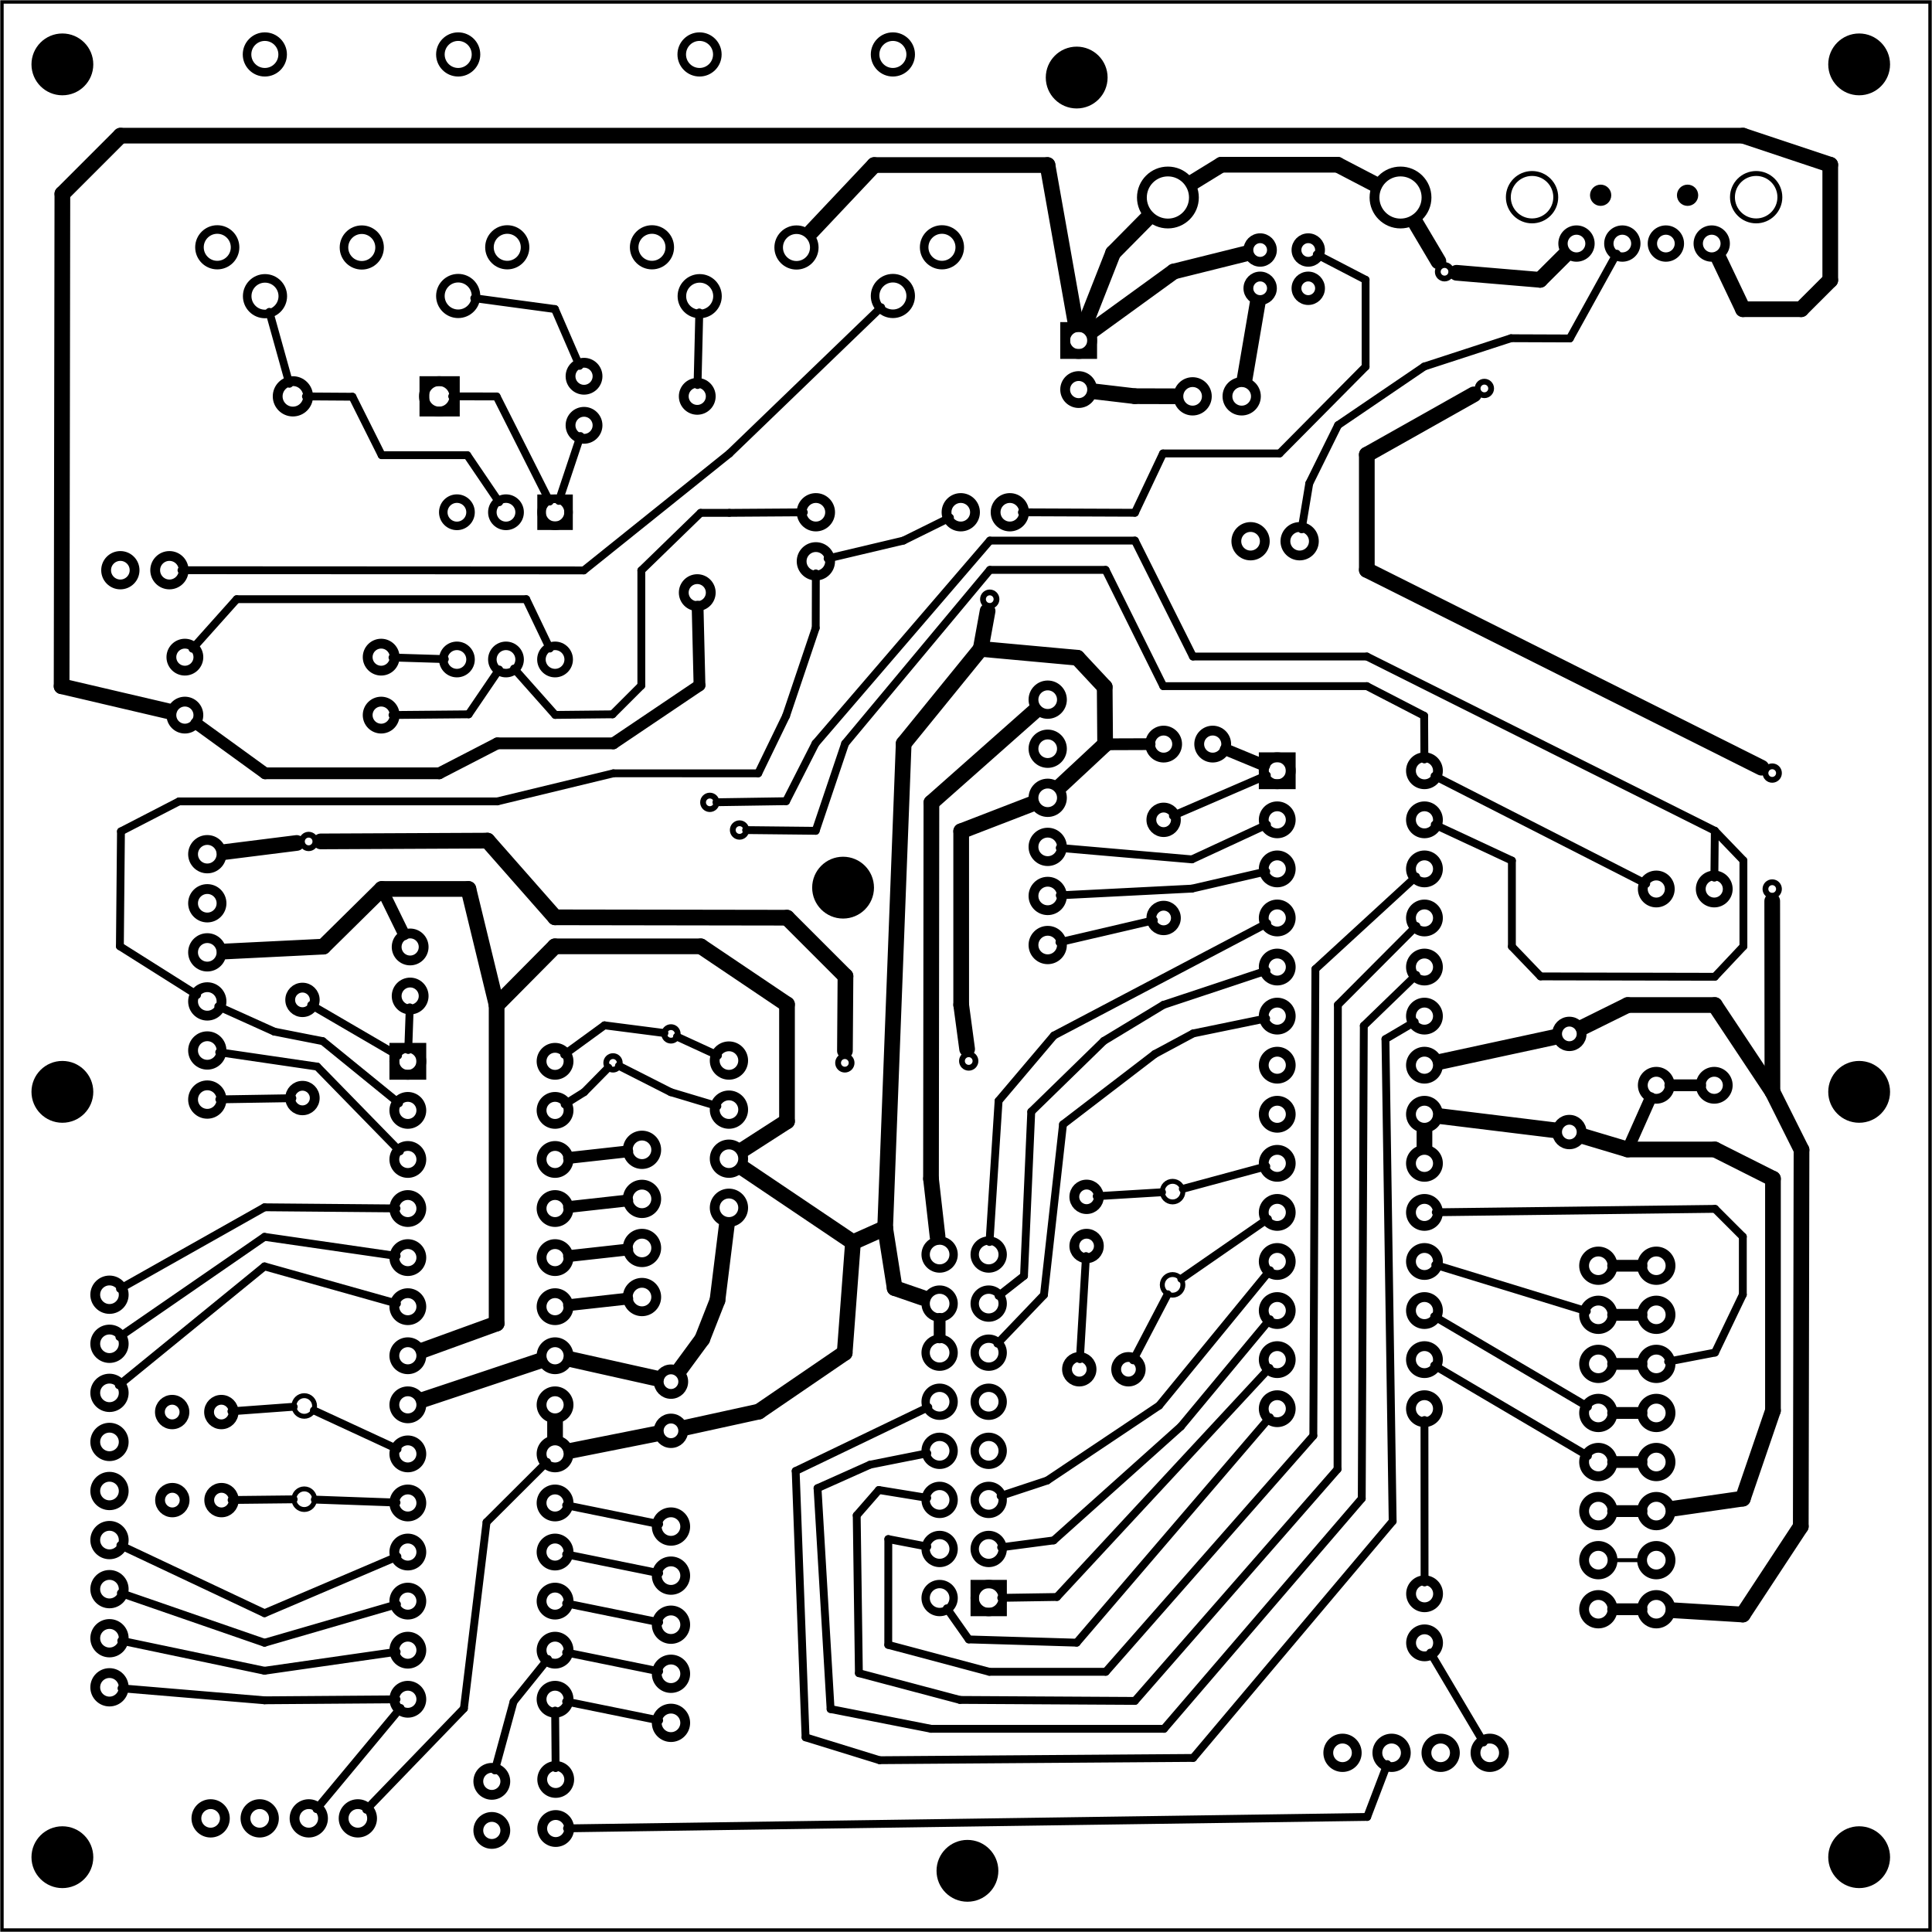 <?xml version='1.0' encoding='UTF-8' standalone='no'?>
<!-- Created with Fritzing (http://www.fritzing.org/) -->
<svg xmlns="http://www.w3.org/2000/svg" x="0in" y="0in" version="1.2" viewBox="0 0 283.465 283.465" width="3.937in" xmlns:svg="http://www.w3.org/2000/svg"  height="3.937in" baseProfile="tiny">
 <g partID="202360">
  <g id="board" >
   <rect x="0.288" stroke="black" y="0.288" fill="none" fill-opacity="0.5" id="boardoutline" width="282.889"  height="282.889" stroke-width="0.5"/>
  </g>
 </g>
 <g partID="19297920">
  <g transform="translate(257.003,110.409)">
   <g id="copper0" >
    <circle r="0.992" cy="3.017" stroke="black" cx="3.017" fill="none" id="connector0pin"  stroke-width="0.85"/>
   </g>
  </g>
 </g>
 <g partID="19298300">
  <g transform="translate(257.003,127.417)">
   <g id="copper0" >
    <circle r="0.992" cy="3.017" stroke="black" cx="3.017" fill="none" id="connector0pin"  stroke-width="0.85"/>
   </g>
  </g>
 </g>
 <g partID="19300110">
  <g transform="translate(214.772,53.978)">
   <g id="copper0" >
    <circle r="0.992" cy="3.017" stroke="black" cx="3.017" fill="none" id="connector0pin"  stroke-width="0.85"/>
   </g>
  </g>
 </g>
 <g partID="19300850">
  <g transform="translate(208.929,36.858)">
   <g id="copper0" >
    <circle r="0.992" cy="3.017" stroke="black" cx="3.017" fill="none" id="connector0pin"  stroke-width="0.85"/>
   </g>
  </g>
 </g>
 <g partID="19301610">
  <g transform="translate(142.2,84.897)">
   <g id="copper0" >
    <circle r="0.992" cy="3.017" stroke="black" cx="3.017" fill="none" id="connector0pin"  stroke-width="0.85"/>
   </g>
  </g>
 </g>
 <g partID="19302970">
  <g transform="translate(42.27,120.443)">
   <g id="copper0" >
    <circle r="0.992" cy="3.017" stroke="black" cx="3.017" fill="none" id="connector0pin"  stroke-width="0.85"/>
   </g>
  </g>
 </g>
 <g partID="19306470">
  <g transform="translate(105.487,118.764)">
   <g id="copper0" >
    <circle r="0.992" cy="3.017" stroke="black" cx="3.017" fill="none" id="connector0pin"  stroke-width="0.85"/>
   </g>
  </g>
 </g>
 <g partID="19306550">
  <g transform="translate(95.428,148.677)">
   <g id="copper0" >
    <circle r="0.992" cy="3.017" stroke="black" cx="3.017" fill="none" id="connector0pin"  stroke-width="0.85"/>
   </g>
  </g>
 </g>
 <g partID="19306790">
  <g transform="translate(101.128,114.705)">
   <g id="copper0" >
    <circle r="0.992" cy="3.017" stroke="black" cx="3.017" fill="none" id="connector0pin"  stroke-width="0.85"/>
   </g>
  </g>
 </g>
 <g partID="19306950">
  <g transform="translate(86.924,152.929)">
   <g id="copper0" >
    <circle r="0.992" cy="3.017" stroke="black" cx="3.017" fill="none" id="connector0pin"  stroke-width="0.85"/>
   </g>
  </g>
 </g>
 <g partID="19307190">
  <g transform="translate(120.94,152.929)">
   <g id="copper0" >
    <circle r="0.992" cy="3.017" stroke="black" cx="3.017" fill="none" id="connector0pin"  stroke-width="0.85"/>
   </g>
  </g>
 </g>
 <g partID="19310190">
  <g transform="translate(139.115,152.654)">
   <g id="copper0" >
    <circle r="0.992" cy="3.017" stroke="black" cx="3.017" fill="none" id="connector0pin"  stroke-width="0.85"/>
   </g>
  </g>
 </g>
 <g partID="854119160">
  <g transform="translate(179.098,166.34)">
   <g transform="matrix(0,1,-1,0,0,0)">
    <g id="copper0" >
     <circle r="1.512" cy="7.056" stroke="black" cx="8.496" connectorname="1" fill="none" id="connector0pad"  stroke-width="0.72"/>
     <circle r="1.512" cy="7.056" stroke="black" cx="22.176" connectorname="2" fill="none" id="connector1pad"  stroke-width="0.72"/>
    </g>
   </g>
  </g>
 </g>
 <g partID="854104000">
  <g transform="translate(51.698,197.79)">
   <g transform="matrix(0,1,-1,0,0,0)">
    <g id="copper0" >
     <circle r="1.512" cy="7.056" stroke="black" cx="8.496" connectorname="1" fill="none" id="connector0pad"  stroke-width="0.72"/>
     <circle r="1.512" cy="7.056" stroke="black" cx="22.176" connectorname="2" fill="none" id="connector1pad"  stroke-width="0.72"/>
    </g>
   </g>
  </g>
 </g>
 <g partID="854120960">
  <g transform="translate(156.546,185.694)">
   <g transform="matrix(0,-1,1,0,0,0)">
    <g id="copper0" >
     <g id="copper1" >
      <circle r="1.8" cy="2.88" stroke="black" cx="2.88" fill="none" id="connector0pin"  stroke-width="1.44"/>
      <circle r="1.8" cy="2.88" stroke="black" cx="10.093" fill="none" id="connector1pin"  stroke-width="1.44"/>
     </g>
    </g>
   </g>
  </g>
 </g>
 <g partID="854120040">
  <g transform="translate(168.446,203.781)">
   <g transform="matrix(-1,0,0,-1,0,0)">
    <g id="copper0" >
     <g id="copper1" >
      <circle r="1.8" cy="2.88" stroke="black" cx="2.88" fill="none" id="connector0pin"  stroke-width="1.44"/>
      <circle r="1.8" cy="2.88" stroke="black" cx="10.093" fill="none" id="connector1pin"  stroke-width="1.44"/>
     </g>
    </g>
   </g>
  </g>
 </g>
 <g partID="854108250">
  <g transform="translate(35.379,222.978)">
   <g transform="matrix(-1,0,0,-1,0,0)">
    <g id="copper0" >
     <g id="copper1" >
      <circle r="1.8" cy="2.88" stroke="black" cx="2.88" fill="none" id="connector0pin"  stroke-width="1.44"/>
      <circle r="1.8" cy="2.88" stroke="black" cx="10.093" fill="none" id="connector1pin"  stroke-width="1.44"/>
     </g>
    </g>
   </g>
  </g>
 </g>
 <g partID="854108720">
  <g transform="translate(22.382,204.298)">
   <g id="copper0" >
    <g id="copper1" >
     <circle r="1.8" cy="2.88" stroke="black" cx="2.88" fill="none" id="connector0pin"  stroke-width="1.44"/>
     <circle r="1.8" cy="2.88" stroke="black" cx="10.093" fill="none" id="connector1pin"  stroke-width="1.44"/>
    </g>
   </g>
  </g>
 </g>
 <g partID="19145750">
  <g transform="translate(11.023,184.922)">
   <g id="copper0" >
    <circle r="2.088" cy="5.04" stroke="black" cx="5.04" fill="none" id="connector0pin"  stroke-width="1.44"/>
    <circle r="2.088" cy="12.24" stroke="black" cx="5.04" fill="none" id="connector1pin"  stroke-width="1.44"/>
    <circle r="2.088" cy="19.44" stroke="black" cx="5.04" fill="none" id="connector2pin"  stroke-width="1.44"/>
    <circle r="2.088" cy="26.64" stroke="black" cx="5.04" fill="none" id="connector3pin"  stroke-width="1.44"/>
    <circle r="2.088" cy="33.84" stroke="black" cx="5.04" fill="none" id="connector4pin"  stroke-width="1.44"/>
    <circle r="2.088" cy="41.04" stroke="black" cx="5.04" fill="none" id="connector5pin"  stroke-width="1.44"/>
    <circle r="2.088" cy="48.24" stroke="black" cx="5.04" fill="none" id="connector6pin"  stroke-width="1.44"/>
    <circle r="2.088" cy="55.44" stroke="black" cx="5.04" fill="none" id="connector7pin"  stroke-width="1.44"/>
    <circle r="2.088" cy="62.64" stroke="black" cx="5.04" fill="none" id="connector8pin"  stroke-width="1.44"/>
   </g>
  </g>
 </g>
 <g partID="19180200">
  <g transform="translate(93.406,218.938)">
   <g id="copper0" >
    <circle r="2.088" cy="5.04" stroke="black" cx="5.04" fill="none" id="connector0pin"  stroke-width="1.44"/>
    <circle r="2.088" cy="12.24" stroke="black" cx="5.04" fill="none" id="connector1pin"  stroke-width="1.44"/>
    <circle r="2.088" cy="19.44" stroke="black" cx="5.04" fill="none" id="connector2pin"  stroke-width="1.44"/>
    <circle r="2.088" cy="26.64" stroke="black" cx="5.04" fill="none" id="connector3pin"  stroke-width="1.44"/>
    <circle r="2.088" cy="33.84" stroke="black" cx="5.04" fill="none" id="connector4pin"  stroke-width="1.44"/>
   </g>
  </g>
 </g>
 <g partID="19267860">
  <g transform="translate(169.941,63.191)">
   <g transform="matrix(0,-1,1,0,0,0)">
    <g id="copper0" >
     <circle r="2.088" cy="5.04" stroke="black" cx="5.04" fill="none" id="connector0pin"  stroke-width="1.44"/>
     <circle r="2.088" cy="12.24" stroke="black" cx="5.04" fill="none" id="connector1pin"  stroke-width="1.44"/>
    </g>
   </g>
  </g>
 </g>
 <g partID="854141020">
  <g transform="translate(25.864,271.833)">
   <g transform="matrix(0,-1,1,0,0,0)">
    <g id="copper0" >
     <circle r="2.088" cy="5.04" stroke="black" cx="5.04" fill="none" id="connector0pin"  stroke-width="1.44"/>
     <circle r="2.088" cy="12.24" stroke="black" cx="5.04" fill="none" id="connector1pin"  stroke-width="1.44"/>
     <circle r="2.088" cy="19.44" stroke="black" cx="5.04" fill="none" id="connector2pin"  stroke-width="1.44"/>
     <circle r="2.088" cy="26.64" stroke="black" cx="5.04" fill="none" id="connector3pin"  stroke-width="1.44"/>
    </g>
   </g>
  </g>
 </g>
 <g partID="854129420">
  <g transform="translate(191.935,262.215)">
   <g transform="matrix(0,-1,1,0,0,0)">
    <g id="copper0" >
     <circle r="2.088" cy="5.04" stroke="black" cx="5.04" fill="none" id="connector0pin"  stroke-width="1.44"/>
     <circle r="2.088" cy="12.24" stroke="black" cx="5.04" fill="none" id="connector1pin"  stroke-width="1.44"/>
     <circle r="2.088" cy="19.44" stroke="black" cx="5.04" fill="none" id="connector2pin"  stroke-width="1.44"/>
     <circle r="2.088" cy="26.64" stroke="black" cx="5.04" fill="none" id="connector3pin"  stroke-width="1.44"/>
    </g>
   </g>
  </g>
 </g>
 <g partID="19196410">
  <g transform="translate(89.154,163.662)">
   <g id="copper0" >
    <circle r="2.088" cy="5.04" stroke="black" cx="5.04" fill="none" id="connector0pin"  stroke-width="1.44"/>
    <circle r="2.088" cy="12.24" stroke="black" cx="5.04" fill="none" id="connector1pin"  stroke-width="1.44"/>
    <circle r="2.088" cy="19.44" stroke="black" cx="5.04" fill="none" id="connector2pin"  stroke-width="1.44"/>
    <circle r="2.088" cy="26.64" stroke="black" cx="5.04" fill="none" id="connector3pin"  stroke-width="1.44"/>
   </g>
  </g>
 </g>
 <g partID="18894270">
  <g transform="translate(166.676,-0.902)">
   <g id="copper0" >
    <circle r="1.728" cy="43.2" stroke="black" cx="18.216" fill="none" id="connector0pin"  stroke-width="1.44"/>
    <circle r="1.728" cy="43.2" stroke="black" cx="25.272" fill="none" id="connector1pin"  stroke-width="1.44"/>
    <circle r="1.728" cy="37.584" stroke="black" cx="25.272" fill="none" id="connector2pin"  stroke-width="1.44"/>
    <circle r="1.728" cy="37.584" stroke="black" cx="18.216" fill="none" id="connector3pin"  stroke-width="1.44"/>
    <circle r="3.816" cy="29.88" stroke="black" cx="4.68" fill="none" id="connector4pin"  stroke-width="1.44"/>
    <circle r="3.816" cy="29.88" stroke="black" cx="38.808" fill="none" id="connector5pin"  stroke-width="1.44"/>
   </g>
  </g>
 </g>
 <g partID="18894300">
  <g transform="translate(261.504,20.14)">
   <g transform="matrix(0,1,-1,0,0,0)">
    <g id="copper0" >
     <circle r="1.98" cy="10.358" stroke="black" cx="15.595" connectorname="GND" fill="none" id="connector4pad"  stroke-width="1.368"/>
     <circle r="1.98" cy="17.084" stroke="black" cx="15.595" connectorname="D+" fill="none" id="connector2pad"  stroke-width="1.368"/>
     <circle r="1.98" cy="23.474" stroke="black" cx="15.595" connectorname="D-" fill="none" id="connector3pad"  stroke-width="1.368"/>
     <circle r="1.98" cy="30.2" stroke="black" cx="15.595" connectorname="VBUS" fill="none" id="connector5pad"  stroke-width="1.368"/>
     <circle r="3.478" cy="36.72" stroke="black" cx="8.792" connectorname="GND2" fill="none" id="connector0pad"  stroke-width="0.72"/>
     <circle r="3.478" cy="3.838" stroke="black" cx="8.792" connectorname="GND3" fill="none" id="connector1pad"  stroke-width="0.72"/>
     <circle r="1.559" cy="13.901" stroke="black" cx="8.508" fill="black" id="nonconn2"  stroke-width="0"/>
     <circle r="1.559" cy="26.657" stroke="black" cx="8.508" fill="black" id="nonconn3"  stroke-width="0"/>
    </g>
   </g>
  </g>
 </g>
 <g partID="18767330">
  <g transform="translate(3.018,3.312)">
   <g id="copper0" >
    <circle r="4.535" cy="6.135" stroke="black" cx="6.135" fill="black" id="nonconn0"  stroke-width="0"/>
   </g>
  </g>
 </g>
 <g partID="854127090">
  <g transform="translate(135.809,268.353)">
   <g id="copper0" >
    <circle r="4.535" cy="6.135" stroke="black" cx="6.135" fill="black" id="nonconn0"  stroke-width="0"/>
   </g>
  </g>
 </g>
 <g partID="854127070">
  <g transform="translate(117.562,124.101)">
   <g id="copper0" >
    <circle r="4.535" cy="6.135" stroke="black" cx="6.135" fill="black" id="nonconn0"  stroke-width="0"/>
   </g>
  </g>
 </g>
 <g partID="19288960">
  <g transform="translate(266.641,154.062)">
   <g id="copper0" >
    <circle r="4.535" cy="6.135" stroke="black" cx="6.135" fill="black" id="nonconn0"  stroke-width="0"/>
   </g>
  </g>
 </g>
 <g partID="19288940">
  <g transform="translate(3.018,154.062)">
   <g id="copper0" >
    <circle r="4.535" cy="6.135" stroke="black" cx="6.135" fill="black" id="nonconn0"  stroke-width="0"/>
   </g>
  </g>
 </g>
 <g partID="18767310">
  <g transform="translate(3.018,266.354)">
   <g id="copper0" >
    <circle r="4.535" cy="6.135" stroke="black" cx="6.135" fill="black" id="nonconn0"  stroke-width="0"/>
   </g>
  </g>
 </g>
 <g partID="18767290">
  <g transform="translate(266.641,266.354)">
   <g id="copper0" >
    <circle r="4.535" cy="6.135" stroke="black" cx="6.135" fill="black" id="nonconn0"  stroke-width="0"/>
   </g>
  </g>
 </g>
 <g partID="19290010">
  <g transform="translate(151.838,5.243)">
   <g id="copper0" >
    <circle r="4.535" cy="6.135" stroke="black" cx="6.135" fill="black" id="nonconn0"  stroke-width="0"/>
   </g>
  </g>
 </g>
 <g partID="18767260">
  <g transform="translate(266.641,3.312)">
   <g id="copper0" >
    <circle r="4.535" cy="6.135" stroke="black" cx="6.135" fill="black" id="nonconn0"  stroke-width="0"/>
   </g>
  </g>
 </g>
 <g partID="18618280">
  <g transform="translate(114.666,70.118)">
   <g id="copper0" >
    <circle r="2.088" cy="5.04" stroke="black" cx="5.04" fill="none" id="connector0pin"  stroke-width="1.44"/>
    <circle r="2.088" cy="12.24" stroke="black" cx="5.04" fill="none" id="connector1pin"  stroke-width="1.44"/>
   </g>
  </g>
 </g>
 <g partID="2381880">
  <g transform="translate(12.618,88.702)">
   <g transform="matrix(0,-1,1,0,0,0)">
    <g id="copper0" >
     <circle r="2.088" cy="5.04" stroke="black" cx="5.04" fill="none" id="connector0pin"  stroke-width="1.44"/>
     <circle r="2.088" cy="12.24" stroke="black" cx="5.04" fill="none" id="connector1pin"  stroke-width="1.44"/>
    </g>
   </g>
  </g>
 </g>
 <g partID="19294610">
  <g transform="translate(85.758,70.838)">
   <g transform="matrix(0,1,-1,0,0,0)">
    <g id="copper0" >
     <g id="copper1" >
      <g id="connector0pin" >
       <rect x="2.34" y="2.34" stroke="black" fill="none" id="square" width="3.96"  height="3.96" stroke-width="1.25"/>
       <circle r="1.98" stroke="black" cy="4.32" cx="4.32" fill="none"  stroke-width="1.25"/>
      </g>
      <circle r="2" stroke="black" cy="4.32" cx="25.92" fill="none" id="connector5pin"  stroke-width="1.25"/>
      <circle r="2" stroke="black" cy="11.52" cx="4.32" fill="none" id="connector1pin"  stroke-width="1.25"/>
      <circle r="2" stroke="black" cy="11.52" cx="25.92" fill="none" id="connector4pin"  stroke-width="1.25"/>
      <circle r="2" stroke="black" cy="18.72" cx="4.32" fill="none" id="connector2pin"  stroke-width="1.25"/>
      <circle r="2" stroke="black" cy="18.72" cx="25.92" fill="none" id="connector3pin"  stroke-width="1.25"/>
     </g>
    </g>
   </g>
  </g>
 </g>
 <g partID="18618540">
  <g transform="translate(67.454,61.751)">
   <g transform="matrix(-1,0,0,-1,0,0)">
    <g id="copper0" >
     <rect x="0.72" stroke="black" y="1.368" fill="none" width="4.464"  height="4.464" stroke-width="1.44"/>
     <circle r="2.232" cy="3.6" stroke="black" cx="3.024" fill="none" id="connector0pin"  stroke-width="1.44"/>
     <circle r="2.232" cy="3.6" stroke="black" cx="24.48" fill="none" id="connector1pin"  stroke-width="1.44"/>
    </g>
   </g>
  </g>
 </g>
 <g partID="18635790">
  <g transform="translate(135.925,80.198)">
   <g transform="matrix(0,-1,1,0,0,0)">
    <g id="copper0" >
     <circle r="2.088" cy="5.04" stroke="black" cx="5.04" fill="none" id="connector0pin"  stroke-width="1.44"/>
     <circle r="2.088" cy="12.24" stroke="black" cx="5.04" fill="none" id="connector1pin"  stroke-width="1.44"/>
    </g>
   </g>
  </g>
 </g>
 <g partID="18636590">
  <g transform="translate(178.445,84.451)">
   <g transform="matrix(0,-1,1,0,0,0)">
    <g id="copper0" >
     <circle r="2.088" cy="5.04" stroke="black" cx="5.04" fill="none" id="connector0pin"  stroke-width="1.44"/>
     <circle r="2.088" cy="12.24" stroke="black" cx="5.04" fill="none" id="connector1pin"  stroke-width="1.44"/>
    </g>
   </g>
  </g>
 </g>
 <g partID="18682170">
  <g transform="translate(101.326,199.838)">
   <g transform="matrix(0,1,-1,0,0,0)">
    <g id="copper0" >
     <g id="copper1" >
      <circle r="1.8" cy="2.88" stroke="black" cx="2.88" fill="none" id="connector0pin"  stroke-width="1.44"/>
      <circle r="1.8" cy="2.88" stroke="black" cx="10.093" fill="none" id="connector1pin"  stroke-width="1.44"/>
     </g>
    </g>
   </g>
  </g>
 </g>
 <g partID="18865590">
  <g transform="translate(233.137,148.814)">
   <g transform="matrix(0,1,-1,0,0,0)">
    <g id="copper0" >
     <g id="copper1" >
      <circle r="1.8" cy="2.88" stroke="black" cx="2.88" fill="none" id="connector0pin"  stroke-width="1.44"/>
      <circle r="1.8" cy="2.88" stroke="black" cx="17.28" fill="none" id="connector1pin"  stroke-width="1.44"/>
     </g>
    </g>
   </g>
  </g>
 </g>
 <g partID="18618200">
  <g transform="translate(83.473,47.882)">
   <g transform="matrix(-1,0,0,-1,0,0)">
    <g id="copper0" >
     <circle r="2.612" cy="11.57" stroke="black" cx="30.392" connectorname="1" fill="none" id="connector0pad"  stroke-width="1.256"/>
     <circle r="2.612" cy="11.598" stroke="black" cx="51.595" connectorname="3" fill="none" id="connector2pad"  stroke-width="1.256"/>
     <circle r="2.612" cy="11.598" stroke="black" cx="9.047" connectorname="2" fill="none" id="connector1pad"  stroke-width="1.256"/>
     <circle r="2.612" cy="4.455" stroke="black" cx="16.247" connectorname="4" fill="none" id="connector3pad"  stroke-width="1.256"/>
     <circle r="2.612" cy="4.427" stroke="black" cx="44.593" connectorname="5" fill="none" id="connector4pad"  stroke-width="1.256"/>
     <circle r="2.612" cy="39.894" stroke="black" cx="16.247" connectorname="6" fill="none" id="connector5pad"  stroke-width="1.256"/>
     <circle r="2.612" cy="39.894" stroke="black" cx="44.615" connectorname="7" fill="none" id="connector6pad"  stroke-width="1.256"/>
    </g>
   </g>
  </g>
 </g>
 <g partID="2357570">
  <g transform="translate(147.252,47.882)">
   <g transform="matrix(-1,0,0,-1,0,0)">
    <g id="copper0" >
     <circle r="2.612" cy="11.57" stroke="black" cx="30.392" connectorname="1" fill="none" id="connector0pad"  stroke-width="1.256"/>
     <circle r="2.612" cy="11.598" stroke="black" cx="51.595" connectorname="3" fill="none" id="connector2pad"  stroke-width="1.256"/>
     <circle r="2.612" cy="11.598" stroke="black" cx="9.047" connectorname="2" fill="none" id="connector1pad"  stroke-width="1.256"/>
     <circle r="2.612" cy="4.455" stroke="black" cx="16.247" connectorname="4" fill="none" id="connector3pad"  stroke-width="1.256"/>
     <circle r="2.612" cy="4.427" stroke="black" cx="44.593" connectorname="5" fill="none" id="connector4pad"  stroke-width="1.256"/>
     <circle r="2.612" cy="39.894" stroke="black" cx="16.247" connectorname="6" fill="none" id="connector5pad"  stroke-width="1.256"/>
     <circle r="2.612" cy="39.894" stroke="black" cx="44.615" connectorname="7" fill="none" id="connector6pad"  stroke-width="1.256"/>
    </g>
   </g>
  </g>
 </g>
 <g partID="2374890">
  <g transform="translate(105.398,55.451)">
   <g transform="matrix(0,1,-1,0,0,0)">
    <g id="copper0" >
     <g id="copper1" >
      <!-- <rect width="55" x="10" y="15.5" fill="none" height="55" stroke="rgb(255, 191, 0)" stroke-width="20" />  -->
      <circle r="1.98" cy="3.096" stroke="black" cx="2.7" fill="none" id="connector0pin"  stroke-width="1.44"/>
      <circle r="1.98" cy="3.096" stroke="black" cx="31.5" fill="none" id="connector1pin"  stroke-width="1.44"/>
     </g>
    </g>
   </g>
  </g>
 </g>
 <g partID="2346200">
  <g transform="translate(25.374,120.289)">
   <g id="copper0" >
    <circle r="2.088" cy="5.04" stroke="black" cx="5.04" fill="none" id="connector0pin"  stroke-width="1.44"/>
    <circle r="2.088" cy="12.24" stroke="black" cx="5.04" fill="none" id="connector1pin"  stroke-width="1.44"/>
    <circle r="2.088" cy="19.44" stroke="black" cx="5.04" fill="none" id="connector2pin"  stroke-width="1.44"/>
    <circle r="2.088" cy="26.64" stroke="black" cx="5.04" fill="none" id="connector3pin"  stroke-width="1.44"/>
    <circle r="2.088" cy="33.84" stroke="black" cx="5.04" fill="none" id="connector4pin"  stroke-width="1.44"/>
    <circle r="2.088" cy="41.04" stroke="black" cx="5.04" fill="none" id="connector5pin"  stroke-width="1.44"/>
   </g>
  </g>
 </g>
 <g partID="313310">
  <g transform="translate(148.681,97.615)">
   <g id="copper0" >
    <circle r="2.088" cy="5.04" stroke="black" cx="5.04" fill="none" id="connector0pin"  stroke-width="1.44"/>
    <circle r="2.088" cy="12.24" stroke="black" cx="5.04" fill="none" id="connector1pin"  stroke-width="1.44"/>
    <circle r="2.088" cy="19.44" stroke="black" cx="5.04" fill="none" id="connector2pin"  stroke-width="1.44"/>
    <circle r="2.088" cy="26.64" stroke="black" cx="5.04" fill="none" id="connector3pin"  stroke-width="1.44"/>
    <circle r="2.088" cy="33.84" stroke="black" cx="5.04" fill="none" id="connector4pin"  stroke-width="1.44"/>
    <circle r="2.088" cy="41.04" stroke="black" cx="5.04" fill="none" id="connector5pin"  stroke-width="1.44"/>
   </g>
  </g>
 </g>
 <g partID="18753740">
  <g transform="translate(41.499,163.985)">
   <g transform="matrix(0,-1,1,0,0,0)">
    <g id="copper0" >
     <g id="copper1" >
      <circle r="1.8" cy="2.88" stroke="black" cx="2.88" fill="none" id="connector0pin"  stroke-width="1.44"/>
      <circle r="1.8" cy="2.88" stroke="black" cx="17.28" fill="none" id="connector1pin"  stroke-width="1.44"/>
     </g>
    </g>
   </g>
  </g>
 </g>
 <g partID="18864800">
  <g transform="translate(167.849,137.566)">
   <g transform="matrix(0,-1,1,0,0,0)">
    <g id="copper0" >
     <g id="copper1" >
      <circle r="1.8" cy="2.88" stroke="black" cx="2.88" fill="none" id="connector0pin"  stroke-width="1.44"/>
      <circle r="1.8" cy="2.88" stroke="black" cx="17.28" fill="none" id="connector1pin"  stroke-width="1.44"/>
     </g>
    </g>
   </g>
  </g>
 </g>
 <g partID="321960">
  <g transform="translate(248.053,241.15)">
   <g transform="matrix(-1,0,0,-1,0,0)">
    <g id="copper0" >
     <circle r="2.088" cy="5.04" stroke="black" cx="5.04" fill="none" id="connector0pin"  stroke-width="1.44"/>
     <circle r="2.088" cy="12.24" stroke="black" cx="5.04" fill="none" id="connector1pin"  stroke-width="1.44"/>
     <circle r="2.088" cy="19.44" stroke="black" cx="5.04" fill="none" id="connector2pin"  stroke-width="1.44"/>
     <circle r="2.088" cy="26.64" stroke="black" cx="5.04" fill="none" id="connector3pin"  stroke-width="1.44"/>
     <circle r="2.088" cy="33.84" stroke="black" cx="5.04" fill="none" id="connector4pin"  stroke-width="1.44"/>
     <circle r="2.088" cy="41.04" stroke="black" cx="5.04" fill="none" id="connector5pin"  stroke-width="1.44"/>
     <circle r="2.088" cy="48.24" stroke="black" cx="5.04" fill="none" id="connector6pin"  stroke-width="1.44"/>
     <circle r="2.088" cy="55.44" stroke="black" cx="5.04" fill="none" id="connector7pin"  stroke-width="1.44"/>
    </g>
   </g>
  </g>
 </g>
 <g partID="321940">
  <g transform="translate(239.549,241.15)">
   <g transform="matrix(-1,0,0,-1,0,0)">
    <g id="copper0" >
     <circle r="2.088" cy="5.04" stroke="black" cx="5.04" fill="none" id="connector0pin"  stroke-width="1.44"/>
     <circle r="2.088" cy="12.24" stroke="black" cx="5.04" fill="none" id="connector1pin"  stroke-width="1.44"/>
     <circle r="2.088" cy="19.44" stroke="black" cx="5.04" fill="none" id="connector2pin"  stroke-width="1.44"/>
     <circle r="2.088" cy="26.64" stroke="black" cx="5.04" fill="none" id="connector3pin"  stroke-width="1.44"/>
     <circle r="2.088" cy="33.84" stroke="black" cx="5.04" fill="none" id="connector4pin"  stroke-width="1.44"/>
     <circle r="2.088" cy="41.04" stroke="black" cx="5.04" fill="none" id="connector5pin"  stroke-width="1.44"/>
     <circle r="2.088" cy="48.24" stroke="black" cx="5.04" fill="none" id="connector6pin"  stroke-width="1.44"/>
     <circle r="2.088" cy="55.44" stroke="black" cx="5.04" fill="none" id="connector7pin"  stroke-width="1.44"/>
    </g>
   </g>
  </g>
 </g>
 <g partID="327550">
  <g transform="translate(153.854,248.693)">
   <g transform="matrix(-1,0,0,-1,0,0)">
    <g id="copper0" >
     <g id="copper1" >
      <rect x="6.739" r="285" y="12.175" stroke="black" fill="none" id="square" width="4.104"  height="4.104" stroke-width="1.224"/>
      <circle r="2.052" cy="14.227" stroke="black" cx="15.991" fill="none" id="connector15pin"  stroke-width="1.224"/>
      <circle r="2.052" cy="21.427" stroke="black" cx="15.991" fill="none" id="connector14pin"  stroke-width="1.224"/>
      <circle r="2.052" cy="28.627" stroke="black" cx="15.991" fill="none" id="connector13pin"  stroke-width="1.224"/>
      <circle r="2.052" cy="35.827" stroke="black" cx="15.991" fill="none" id="connector12pin"  stroke-width="1.224"/>
      <circle r="2.052" cy="43.027" stroke="black" cx="15.991" fill="none" id="connector11pin"  stroke-width="1.224"/>
      <circle r="2.052" cy="50.227" stroke="black" cx="15.991" fill="none" id="connector10pin"  stroke-width="1.224"/>
      <circle r="2.052" cy="57.427" stroke="black" cx="15.991" fill="none" id="connector9pin"  stroke-width="1.224"/>
      <circle r="2.052" cy="64.627" stroke="black" cx="15.991" fill="none" id="connector8pin"  stroke-width="1.224"/>
      <circle r="2.052" cy="14.227" stroke="black" cx="8.791" fill="none" id="connector0pin"  stroke-width="1.224"/>
      <circle r="2.052" cy="21.427" stroke="black" cx="8.791" fill="none" id="connector1pin"  stroke-width="1.224"/>
      <circle r="2.052" cy="28.627" stroke="black" cx="8.791" fill="none" id="connector2pin"  stroke-width="1.224"/>
      <circle r="2.052" cy="35.827" stroke="black" cx="8.791" fill="none" id="connector3pin"  stroke-width="1.224"/>
      <circle r="2.052" cy="43.027" stroke="black" cx="8.791" fill="none" id="connector4pin"  stroke-width="1.224"/>
      <circle r="2.052" cy="50.227" stroke="black" cx="8.791" fill="none" id="connector5pin"  stroke-width="1.224"/>
      <circle r="2.052" cy="57.427" stroke="black" cx="8.791" fill="none" id="connector6pin"  stroke-width="1.224"/>
      <circle r="2.052" cy="64.627" stroke="black" cx="8.791" fill="none" id="connector7pin"  stroke-width="1.224"/>
     </g>
    </g>
   </g>
  </g>
 </g>
 <g partID="334110">
  <g transform="translate(111.99,182.246)">
   <g transform="matrix(-1,0,0,-1,0,0)">
    <g id="copper0" >
     <circle r="2.088" cy="5.04" stroke="black" cx="5.04" fill="none" id="connector0pin"  stroke-width="1.44"/>
     <circle r="2.088" cy="12.24" stroke="black" cx="5.04" fill="none" id="connector1pin"  stroke-width="1.44"/>
     <circle r="2.088" cy="19.44" stroke="black" cx="5.04" fill="none" id="connector2pin"  stroke-width="1.44"/>
     <circle r="2.088" cy="26.64" stroke="black" cx="5.04" fill="none" id="connector3pin"  stroke-width="1.44"/>
    </g>
   </g>
  </g>
 </g>
 <g partID="2346270">
  <g transform="translate(55.518,151.397)">
   <g id="copper0"  stroke-width="0">
    <rect x="2.34" y="2.34" stroke="black" fill="none" width="3.96"  height="3.96" stroke-width="1.44"/>
    <circle r="1.98" cy="4.32" stroke="black" cx="4.32" fill="none" id="connector0pin"  stroke-width="1.44"/>
    <circle r="1.98" cy="4.32" stroke="black" cx="25.92" fill="none" id="connector27pin"  stroke-width="1.44"/>
    <circle r="1.98" cy="11.52" stroke="black" cx="4.32" fill="none" id="connector1pin"  stroke-width="1.44"/>
    <circle r="1.98" cy="11.52" stroke="black" cx="25.92" fill="none" id="connector26pin"  stroke-width="1.44"/>
    <circle r="1.98" cy="18.72" stroke="black" cx="4.32" fill="none" id="connector2pin"  stroke-width="1.44"/>
    <circle r="1.98" cy="18.72" stroke="black" cx="25.92" fill="none" id="connector25pin"  stroke-width="1.44"/>
    <circle r="1.98" cy="25.92" stroke="black" cx="4.32" fill="none" id="connector3pin"  stroke-width="1.44"/>
    <circle r="1.98" cy="25.92" stroke="black" cx="25.92" fill="none" id="connector24pin"  stroke-width="1.44"/>
    <circle r="1.98" cy="33.12" stroke="black" cx="4.32" fill="none" id="connector4pin"  stroke-width="1.44"/>
    <circle r="1.98" cy="33.12" stroke="black" cx="25.92" fill="none" id="connector23pin"  stroke-width="1.44"/>
    <circle r="1.98" cy="40.32" stroke="black" cx="4.32" fill="none" id="connector5pin"  stroke-width="1.44"/>
    <circle r="1.98" cy="40.32" stroke="black" cx="25.92" fill="none" id="connector22pin"  stroke-width="1.44"/>
    <circle r="1.98" cy="47.52" stroke="black" cx="4.32" fill="none" id="connector6pin"  stroke-width="1.44"/>
    <circle r="1.98" cy="47.52" stroke="black" cx="25.92" fill="none" id="connector21pin"  stroke-width="1.44"/>
    <circle r="1.98" cy="54.72" stroke="black" cx="4.32" fill="none" id="connector7pin"  stroke-width="1.44"/>
    <circle r="1.98" cy="54.72" stroke="black" cx="25.92" fill="none" id="connector20pin"  stroke-width="1.44"/>
    <circle r="1.98" cy="61.92" stroke="black" cx="4.32" fill="none" id="connector8pin"  stroke-width="1.44"/>
    <circle r="1.98" cy="61.92" stroke="black" cx="25.92" fill="none" id="connector19pin"  stroke-width="1.44"/>
    <circle r="1.98" cy="69.12" stroke="black" cx="4.32" fill="none" id="connector9pin"  stroke-width="1.44"/>
    <circle r="1.98" cy="69.12" stroke="black" cx="25.92" fill="none" id="connector18pin"  stroke-width="1.44"/>
    <circle r="1.98" cy="76.32" stroke="black" cx="4.32" fill="none" id="connector10pin"  stroke-width="1.44"/>
    <circle r="1.98" cy="76.32" stroke="black" cx="25.92" fill="none" id="connector17pin"  stroke-width="1.44"/>
    <circle r="1.98" cy="83.52" stroke="black" cx="4.32" fill="none" id="connector11pin"  stroke-width="1.44"/>
    <circle r="1.98" cy="83.52" stroke="black" cx="25.92" fill="none" id="connector16pin"  stroke-width="1.44"/>
    <circle r="1.98" cy="90.72" stroke="black" cx="4.32" fill="none" id="connector12pin"  stroke-width="1.44"/>
    <circle r="1.98" cy="90.72" stroke="black" cx="25.92" fill="none" id="connector15pin"  stroke-width="1.44"/>
    <circle r="1.98" cy="97.92" stroke="black" cx="4.32" fill="none" id="connector13pin"  stroke-width="1.44"/>
    <circle r="1.98" cy="97.92" stroke="black" cx="25.92" fill="none" id="connector14pin"  stroke-width="1.44"/>
   </g>
  </g>
 </g>
 <g partID="203960">
  <g transform="translate(183.077,108.766)">
   <g id="copper0"  stroke-width="0">
    <rect x="2.34" y="2.34" stroke="black" fill="none" width="3.96"  height="3.96" stroke-width="1.44"/>
    <circle r="1.98" cy="4.32" stroke="black" cx="4.32" fill="none" id="connector0pin"  stroke-width="1.44"/>
    <circle r="1.98" cy="4.32" stroke="black" cx="25.92" fill="none" id="connector27pin"  stroke-width="1.44"/>
    <circle r="1.98" cy="11.52" stroke="black" cx="4.32" fill="none" id="connector1pin"  stroke-width="1.44"/>
    <circle r="1.98" cy="11.52" stroke="black" cx="25.92" fill="none" id="connector26pin"  stroke-width="1.44"/>
    <circle r="1.98" cy="18.72" stroke="black" cx="4.32" fill="none" id="connector2pin"  stroke-width="1.44"/>
    <circle r="1.98" cy="18.72" stroke="black" cx="25.92" fill="none" id="connector25pin"  stroke-width="1.44"/>
    <circle r="1.98" cy="25.92" stroke="black" cx="4.32" fill="none" id="connector3pin"  stroke-width="1.44"/>
    <circle r="1.98" cy="25.92" stroke="black" cx="25.92" fill="none" id="connector24pin"  stroke-width="1.44"/>
    <circle r="1.98" cy="33.12" stroke="black" cx="4.32" fill="none" id="connector4pin"  stroke-width="1.44"/>
    <circle r="1.98" cy="33.12" stroke="black" cx="25.92" fill="none" id="connector23pin"  stroke-width="1.44"/>
    <circle r="1.98" cy="40.32" stroke="black" cx="4.32" fill="none" id="connector5pin"  stroke-width="1.44"/>
    <circle r="1.98" cy="40.32" stroke="black" cx="25.92" fill="none" id="connector22pin"  stroke-width="1.44"/>
    <circle r="1.98" cy="47.52" stroke="black" cx="4.32" fill="none" id="connector6pin"  stroke-width="1.44"/>
    <circle r="1.98" cy="47.52" stroke="black" cx="25.92" fill="none" id="connector21pin"  stroke-width="1.44"/>
    <circle r="1.98" cy="54.72" stroke="black" cx="4.32" fill="none" id="connector7pin"  stroke-width="1.44"/>
    <circle r="1.98" cy="54.72" stroke="black" cx="25.92" fill="none" id="connector20pin"  stroke-width="1.44"/>
    <circle r="1.98" cy="61.92" stroke="black" cx="4.32" fill="none" id="connector8pin"  stroke-width="1.44"/>
    <circle r="1.98" cy="61.92" stroke="black" cx="25.92" fill="none" id="connector19pin"  stroke-width="1.44"/>
    <circle r="1.98" cy="69.12" stroke="black" cx="4.32" fill="none" id="connector9pin"  stroke-width="1.44"/>
    <circle r="1.98" cy="69.12" stroke="black" cx="25.92" fill="none" id="connector18pin"  stroke-width="1.44"/>
    <circle r="1.98" cy="76.32" stroke="black" cx="4.32" fill="none" id="connector10pin"  stroke-width="1.44"/>
    <circle r="1.98" cy="76.32" stroke="black" cx="25.92" fill="none" id="connector17pin"  stroke-width="1.44"/>
    <circle r="1.98" cy="83.52" stroke="black" cx="4.32" fill="none" id="connector11pin"  stroke-width="1.44"/>
    <circle r="1.98" cy="83.52" stroke="black" cx="25.92" fill="none" id="connector16pin"  stroke-width="1.44"/>
    <circle r="1.98" cy="90.72" stroke="black" cx="4.32" fill="none" id="connector12pin"  stroke-width="1.44"/>
    <circle r="1.98" cy="90.72" stroke="black" cx="25.92" fill="none" id="connector15pin"  stroke-width="1.44"/>
    <circle r="1.98" cy="97.92" stroke="black" cx="4.32" fill="none" id="connector13pin"  stroke-width="1.44"/>
    <circle r="1.98" cy="97.92" stroke="black" cx="25.92" fill="none" id="connector14pin"  stroke-width="1.44"/>
   </g>
  </g>
 </g>
 <g partID="2344050">
  <g transform="translate(254.612,127.734)">
   <g transform="matrix(0,1,-1,0,0,0)">
    <g id="copper0" >
     <g id="copper1" >
      <!-- <rect width="55" x="10" y="15.5" fill="none" height="55" stroke="rgb(255, 191, 0)" stroke-width="20" />  -->
      <circle r="1.98" cy="3.096" stroke="black" cx="2.7" fill="none" id="connector0pin"  stroke-width="1.44"/>
      <circle r="1.98" cy="3.096" stroke="black" cx="31.5" fill="none" id="connector1pin"  stroke-width="1.44"/>
     </g>
    </g>
   </g>
  </g>
 </g>
 <g partID="2343350">
  <g transform="translate(246.108,127.734)">
   <g transform="matrix(0,1,-1,0,0,0)">
    <g id="copper0" >
     <g id="copper1" >
      <!-- <rect width="55" x="10" y="15.5" fill="none" height="55" stroke="rgb(255, 191, 0)" stroke-width="20" />  -->
      <circle r="1.98" cy="3.096" stroke="black" cx="2.7" fill="none" id="connector0pin"  stroke-width="1.44"/>
      <circle r="1.98" cy="3.096" stroke="black" cx="31.5" fill="none" id="connector1pin"  stroke-width="1.44"/>
     </g>
    </g>
   </g>
  </g>
 </g>
 <g partID="854129400">
  <g transform="translate(213.514,229.34)">
   <g transform="matrix(0,1,-1,0,0,0)">
    <g id="copper0" >
     <g id="copper1" >
      <!-- <rect width="55" x="35" y="35" fill="none" height="55" stroke="rgb(255, 191, 0)" stroke-width="20" /> -->
      <circle r="1.98" cy="4.5" stroke="black" cx="4.5" fill="none" id="connector0pin"  stroke-width="1.44"/>
      <circle r="1.98" cy="4.5" stroke="black" cx="11.7" fill="none" id="connector1pin"  stroke-width="1.44"/>
     </g>
    </g>
   </g>
  </g>
 </g>
 <g partID="854129380">
  <g transform="translate(76.659,256.861)">
   <g transform="matrix(0,1,-1,0,0,0)">
    <g id="copper0" >
     <g id="copper1" >
      <!-- <rect width="55" x="35" y="35" fill="none" height="55" stroke="rgb(255, 191, 0)" stroke-width="20" /> -->
      <circle r="1.98" cy="4.5" stroke="black" cx="4.5" fill="none" id="connector0pin"  stroke-width="1.44"/>
      <circle r="1.98" cy="4.5" stroke="black" cx="11.7" fill="none" id="connector1pin"  stroke-width="1.44"/>
     </g>
    </g>
   </g>
  </g>
 </g>
 <g partID="854129360">
  <g transform="translate(86.035,256.582)">
   <g transform="matrix(0,1,-1,0,0,0)">
    <g id="copper0" >
     <g id="copper1" >
      <!-- <rect width="55" x="35" y="35" fill="none" height="55" stroke="rgb(255, 191, 0)" stroke-width="20" /> -->
      <circle r="1.98" cy="4.5" stroke="black" cx="4.5" fill="none" id="connector0pin"  stroke-width="1.44"/>
      <circle r="1.98" cy="4.5" stroke="black" cx="11.7" fill="none" id="connector1pin"  stroke-width="1.44"/>
     </g>
    </g>
   </g>
  </g>
 </g>
 <g partID="2346300">
  <g transform="translate(64.678,134.438)">
   <g transform="matrix(0,1,-1,0,0,0)">
    <g id="copper0" >
     <g id="copper1" >
      <!-- <rect width="55" x="35" y="35" fill="none" height="55" stroke="rgb(255, 191, 0)" stroke-width="20" /> -->
      <circle r="1.98" cy="4.5" stroke="black" cx="4.5" fill="none" id="connector0pin"  stroke-width="1.44"/>
      <circle r="1.98" cy="4.5" stroke="black" cx="11.7" fill="none" id="connector1pin"  stroke-width="1.44"/>
     </g>
    </g>
   </g>
  </g>
 </g>
 <g partID="213770">
  <g transform="translate(166.229,104.674)">
   <g transform="matrix(1,0,0,1,0,0)">
    <g id="copper0" >
     <g id="copper1" >
      <!-- <rect width="55" x="35" y="35" fill="none" height="55" stroke="rgb(255, 191, 0)" stroke-width="20" /> -->
      <circle r="1.98" cy="4.5" stroke="black" cx="4.5" fill="none" id="connector0pin"  stroke-width="1.44"/>
      <circle r="1.98" cy="4.5" stroke="black" cx="11.7" fill="none" id="connector1pin"  stroke-width="1.44"/>
     </g>
    </g>
   </g>
  </g>
 </g>
 <g partID="229580">
  <g transform="translate(165.822,45.997)">
   <g transform="matrix(0,1,-1,0,0,0)">
    <g id="copper0" >
     <rect x="1.98" y="5.58" stroke="black" fill="none" id="rect11" width="3.96"  height="3.96" stroke-width="1.44"/>
     <circle r="1.98" cy="7.56" stroke="black" cx="3.96" fill="none" id="connector0pin"  stroke-width="1.44"/>
     <circle r="1.98" cy="7.56" stroke="black" cx="11.16" fill="none" id="connector1pin"  stroke-width="1.44"/>
    </g>
   </g>
  </g>
 </g>
 <g partID="18619920">
  <g transform="translate(58.626,108.018)">
   <g transform="matrix(-1,0,0,-1,0,0)">
    <g id="copper0" >
     <g id="copper1" >
      <!-- <rect width="55" x="10" y="15.5" fill="none" height="55" stroke="rgb(255, 191, 0)" stroke-width="20" />  -->
      <circle r="1.98" cy="3.096" stroke="black" cx="2.7" fill="none" id="connector0pin"  stroke-width="1.44"/>
      <circle r="1.98" cy="3.096" stroke="black" cx="31.5" fill="none" id="connector1pin"  stroke-width="1.44"/>
     </g>
    </g>
   </g>
  </g>
 </g>
 <g partID="18621780">
  <g transform="translate(58.626,99.514)">
   <g transform="matrix(-1,0,0,-1,0,0)">
    <g id="copper0" >
     <g id="copper1" >
      <!-- <rect width="55" x="10" y="15.5" fill="none" height="55" stroke="rgb(255, 191, 0)" stroke-width="20" />  -->
      <circle r="1.98" cy="3.096" stroke="black" cx="2.7" fill="none" id="connector0pin"  stroke-width="1.44"/>
      <circle r="1.98" cy="3.096" stroke="black" cx="31.5" fill="none" id="connector1pin"  stroke-width="1.44"/>
     </g>
    </g>
   </g>
  </g>
 </g>
 <g partID="18619110">
  <g transform="translate(81.19,66.903)">
   <g transform="matrix(0,-1,1,0,0,0)">
    <g id="copper0" >
     <g id="copper1" >
      <!-- <rect width="55" x="35" y="35" fill="none" height="55" stroke="rgb(255, 191, 0)" stroke-width="20" /> -->
      <circle r="1.98" cy="4.5" stroke="black" cx="4.5" fill="none" id="connector0pin"  stroke-width="1.44"/>
      <circle r="1.98" cy="4.5" stroke="black" cx="11.7" fill="none" id="connector1pin"  stroke-width="1.44"/>
     </g>
    </g>
   </g>
  </g>
 </g>
 <g partID="854143120">
  <line stroke="black" stroke-linecap="round" y2="223.337" x2="71.386" x1="68.064" y1="250.678" stroke-width="1.152"/>
 </g>
 <g partID="854142630">
  <line stroke="black" stroke-linecap="round" y2="214.489" x2="80.262" x1="71.386" y1="223.338" stroke-width="1.152"/>
 </g>
 <g partID="854142150">
  <line stroke="black" stroke-linecap="round" y2="250.678" x2="68.064" x1="53.732" y1="265.521" stroke-width="1.152"/>
 </g>
 <g partID="854104430">
  <line stroke="black" stroke-linecap="round" y2="212.62" x2="58.331" x1="46.051" y1="206.938" stroke-width="1.152"/>
 </g>
 <g partID="854104470">
  <line stroke="black" stroke-linecap="round" y2="220.457" x2="58.179" x1="46.193" y1="220.023" stroke-width="1.152"/>
 </g>
 <g partID="854112280">
  <line stroke="black" stroke-linecap="round" y2="219.983" x2="43.09" x1="33.979" y1="220.082" stroke-width="1.152"/>
 </g>
 <g partID="854112340">
  <line stroke="black" stroke-linecap="round" y2="207.07" x2="33.952" x1="43.094" y1="206.4" stroke-width="1.152"/>
 </g>
 <g partID="854119510">
  <line stroke="black" stroke-linecap="round" y2="171.119" x2="185.794" x1="173.54" y1="174.431" stroke-width="1.152"/>
 </g>
 <g partID="854119550">
  <line stroke="black" stroke-linecap="round" y2="178.831" x2="186.032" x1="173.318" y1="187.633" stroke-width="1.152"/>
 </g>
 <g partID="854120900">
  <line stroke="black" stroke-linecap="round" y2="199.59" x2="166.251" x1="171.322" y1="189.891" stroke-width="1.152"/>
 </g>
 <g partID="854123280">
  <line stroke="black" stroke-linecap="round" y2="174.929" x2="170.493" x1="160.903" y1="175.51" stroke-width="1.152"/>
 </g>
 <g partID="854123340">
  <line stroke="black" stroke-linecap="round" y2="199.423" x2="158.44" x1="159.338" y1="184.291" stroke-width="1.152"/>
 </g>
 <g partID="854136920">
  <line stroke="black" stroke-linecap="round" y2="243.409" x2="80.396" x1="75.352" y1="249.669" stroke-width="1.152"/>
 </g>
 <g partID="854131620">
  <line stroke="black" stroke-linecap="round" y2="249.669" x2="75.352" x1="72.597" y1="259.759" stroke-width="1.152"/>
 </g>
 <g partID="854131700">
  <line stroke="black" stroke-linecap="round" y2="250.976" x2="81.451" x1="81.521" y1="259.422" stroke-width="1.152"/>
 </g>
 <g partID="854131990">
  <line stroke="black" stroke-linecap="round" y2="193.506" x2="137.863" x1="137.863" y1="196.226" stroke-width="1.728"/>
 </g>
 <g partID="854133300">
  <line stroke="black" stroke-linecap="round" y2="232.181" x2="209.014" x1="208.998" y1="208.346" stroke-width="1.152"/>
 </g>
 <g partID="854133400">
  <line stroke="black" stroke-linecap="round" y2="242.469" x2="209.861" x1="217.674" y1="255.654" stroke-width="1.152"/>
 </g>
 <g partID="854133480">
  <line stroke="black" stroke-linecap="round" y2="258.827" x2="203.547" x1="200.594" y1="266.583" stroke-width="1.152"/>
 </g>
 <g partID="854133490">
  <line stroke="black" stroke-linecap="round" y2="266.583" x2="200.594" x1="83.195" y1="268.259" stroke-width="1.152"/>
 </g>
 <g partID="854138100">
  <line stroke="black" stroke-linecap="round" y2="265.433" x2="46.434" x1="58.776" y1="250.593" stroke-width="1.152"/>
 </g>
 <g partID="19274020">
  <line stroke="black" stroke-linecap="round" y2="58.144" x2="172.413" x1="166.496" y1="58.128" stroke-width="2.304"/>
 </g>
 <g partID="19273510">
  <line stroke="black" stroke-linecap="round" y2="58.128" x2="166.496" x1="160.705" y1="57.445" stroke-width="2.304"/>
 </g>
 <g partID="19273440">
  <line stroke="black" stroke-linecap="round" y2="44.475" x2="184.52" x1="182.614" y1="55.619" stroke-width="2.304"/>
 </g>
 <g partID="854120750">
  <line stroke="black" stroke-linecap="round" y2="189.994" x2="153.17" x1="155.965" y1="164.973" stroke-width="1.152"/>
 </g>
 <g partID="19315940">
  <line stroke="black" stroke-linecap="round" y2="197.136" x2="146.336" x1="153.17" y1="189.994" stroke-width="1.152"/>
 </g>
 <g partID="19108330">
  <line stroke="black" stroke-linecap="round" y2="164.973" x2="155.965" x1="169.442" y1="154.647" stroke-width="1.152"/>
 </g>
 <g partID="19096880">
  <line stroke="black" stroke-linecap="round" y2="154.647" x2="169.441" x1="175.066" y1="151.624" stroke-width="1.152"/>
 </g>
 <g partID="19066230">
  <line stroke="black" stroke-linecap="round" y2="151.624" x2="175.065" x1="185.771" y1="149.421" stroke-width="1.152"/>
 </g>
 <g partID="19066990">
  <line stroke="black" stroke-linecap="round" y2="200.328" x2="210.427" x1="232.985" y1="213.612" stroke-width="1.152"/>
 </g>
 <g partID="19067070">
  <line stroke="black" stroke-linecap="round" y2="193.128" x2="210.427" x1="232.985" y1="206.412" stroke-width="1.152"/>
 </g>
 <g partID="19067150">
  <line stroke="black" stroke-linecap="round" y2="185.573" x2="210.584" x1="232.818" y1="192.391" stroke-width="1.152"/>
 </g>
 <g partID="19067230">
  <line stroke="black" stroke-linecap="round" y2="168.226" x2="208.997" x1="208.997" y1="165.946" stroke-width="2.304"/>
 </g>
 <g partID="854120650">
  <line stroke="black" stroke-linecap="round" y2="182.229" x2="145.182" x1="146.516" y1="161.513" stroke-width="1.152"/>
 </g>
 <g partID="19108450">
  <line stroke="black" stroke-linecap="round" y2="161.513" x2="146.516" x1="154.634" y1="151.93" stroke-width="1.152"/>
 </g>
 <g partID="19068090">
  <line stroke="black" stroke-linecap="round" y2="151.93" x2="154.634" x1="185.928" y1="135.459" stroke-width="1.152"/>
 </g>
 <g partID="19108380">
  <line stroke="black" stroke-linecap="round" y2="147.437" x2="170.697" x1="161.954" y1="152.729" stroke-width="1.152"/>
 </g>
 <g partID="19096830">
  <line stroke="black" stroke-linecap="round" y2="142.41" x2="185.822" x1="170.697" y1="147.437" stroke-width="1.152"/>
 </g>
 <g partID="854120700">
  <line stroke="black" stroke-linecap="round" y2="152.729" x2="161.954" x1="151.307" y1="163.11" stroke-width="1.152"/>
 </g>
 <g partID="19315790">
  <line stroke="black" stroke-linecap="round" y2="163.11" x2="151.307" x1="150.242" y1="187.199" stroke-width="1.152"/>
 </g>
 <g partID="19068130">
  <line stroke="black" stroke-linecap="round" y2="187.199" x2="150.242" x1="146.51" y1="190.129" stroke-width="1.152"/>
 </g>
 <g partID="854119010">
  <line stroke="black" stroke-linecap="round" y2="234.437" x2="146.903" x1="155.073" y1="234.312" stroke-width="1.152"/>
 </g>
 <g partID="19068170">
  <line stroke="black" stroke-linecap="round" y2="234.312" x2="155.073" x1="186.268" y1="200.703" stroke-width="1.152"/>
 </g>
 <g partID="854120850">
  <line stroke="black" stroke-linecap="round" y2="193.563" x2="186.336" x1="173.266" y1="209.292" stroke-width="1.152"/>
 </g>
 <g partID="854119060">
  <line stroke="black" stroke-linecap="round" y2="209.292" x2="173.266" x1="154.594" y1="226.01" stroke-width="1.152"/>
 </g>
 <g partID="19068210">
  <line stroke="black" stroke-linecap="round" y2="226.01" x2="154.594" x1="146.887" y1="227.025" stroke-width="1.152"/>
 </g>
 <g partID="854120800">
  <line stroke="black" stroke-linecap="round" y2="186.37" x2="186.345" x1="170.073" y1="206.23" stroke-width="1.152"/>
 </g>
 <g partID="854119110">
  <line stroke="black" stroke-linecap="round" y2="206.231" x2="170.072" x1="153.636" y1="217.23" stroke-width="1.152"/>
 </g>
 <g partID="19068250">
  <line stroke="black" stroke-linecap="round" y2="217.23" x2="153.636" x1="146.81" y1="219.488" stroke-width="1.152"/>
 </g>
 <g partID="19138600">
  <line stroke="black" stroke-linecap="round" y2="241.014" x2="157.971" x1="142.142" y1="240.538" stroke-width="1.152"/>
 </g>
 <g partID="19082430">
  <line stroke="black" stroke-linecap="round" y2="207.946" x2="186.316" x1="157.97" y1="241.014" stroke-width="1.152"/>
 </g>
 <g partID="19068370">
  <line stroke="black" stroke-linecap="round" y2="240.538" x2="142.141" x1="138.923" y1="235.97" stroke-width="1.152"/>
 </g>
 <g partID="854118850">
  <line stroke="black" stroke-linecap="round" y2="257.926" x2="175.061" x1="129.05" y1="258.259" stroke-width="1.152"/>
 </g>
 <g partID="19156930">
  <line stroke="black" stroke-linecap="round" y2="258.259" x2="129.05" x1="118.194" y1="254.906" stroke-width="1.152"/>
 </g>
 <g partID="19076690">
  <line stroke="black" stroke-linecap="round" y2="254.906" x2="118.194" x1="116.742" y1="215.826" stroke-width="1.152"/>
 </g>
 <g partID="19138870">
  <line stroke="black" stroke-linecap="round" y2="152.459" x2="203.274" x1="204.332" y1="223.2" stroke-width="1.152"/>
 </g>
 <g partID="19076620">
  <line stroke="black" stroke-linecap="round" y2="223.2" x2="204.332" x1="175.061" y1="257.926" stroke-width="1.152"/>
 </g>
 <g partID="19076550">
  <line stroke="black" stroke-linecap="round" y2="149.929" x2="207.567" x1="203.274" y1="152.458" stroke-width="1.152"/>
 </g>
 <g partID="19076480">
  <line stroke="black" stroke-linecap="round" y2="215.826" x2="116.742" x1="136.205" y1="206.463" stroke-width="1.152"/>
 </g>
 <g partID="19076900">
  <line stroke="black" stroke-linecap="round" y2="143.04" x2="207.804" x1="200.1" y1="150.493" stroke-width="1.152"/>
 </g>
 <g partID="19138820">
  <line stroke="black" stroke-linecap="round" y2="150.493" x2="200.1" x1="199.798" y1="219.874" stroke-width="1.152"/>
 </g>
 <g partID="19076970">
  <line stroke="black" stroke-linecap="round" y2="219.874" x2="199.797" x1="170.788" y1="253.654" stroke-width="1.152"/>
 </g>
 <g partID="19156880">
  <line stroke="black" stroke-linecap="round" y2="253.654" x2="170.788" x1="136.604" y1="253.65" stroke-width="1.152"/>
 </g>
 <g partID="854118890">
  <line stroke="black" stroke-linecap="round" y2="250.756" x2="121.866" x1="119.95" y1="218.347" stroke-width="1.152"/>
 </g>
 <g partID="19077110">
  <line stroke="black" stroke-linecap="round" y2="218.347" x2="119.95" x1="127.663" y1="214.897" stroke-width="1.152"/>
 </g>
 <g partID="19077040">
  <line stroke="black" stroke-linecap="round" y2="253.65" x2="136.604" x1="121.866" y1="250.756" stroke-width="1.152"/>
 </g>
 <g partID="19076830">
  <line stroke="black" stroke-linecap="round" y2="214.897" x2="127.663" x1="136.059" y1="213.225" stroke-width="1.152"/>
 </g>
 <g partID="19156830">
  <line stroke="black" stroke-linecap="round" y2="249.559" x2="166.516" x1="140.84" y1="249.414" stroke-width="1.152"/>
 </g>
 <g partID="19138750">
  <line stroke="black" stroke-linecap="round" y2="215.557" x2="196.246" x1="166.516" y1="249.559" stroke-width="1.152"/>
 </g>
 <g partID="19110580">
  <line stroke="black" stroke-linecap="round" y2="249.413" x2="140.84" x1="126.017" y1="245.487" stroke-width="1.152"/>
 </g>
 <g partID="854118940">
  <line stroke="black" stroke-linecap="round" y2="245.487" x2="126.017" x1="125.698" y1="222.338" stroke-width="1.152"/>
 </g>
 <g partID="19079630">
  <line stroke="black" stroke-linecap="round" y2="222.339" x2="125.697" x1="128.941" y1="218.614" stroke-width="1.152"/>
 </g>
 <g partID="19079560">
  <line stroke="black" stroke-linecap="round" y2="147.433" x2="196.295" x1="196.246" y1="215.557" stroke-width="1.152"/>
 </g>
 <g partID="19077250">
  <line stroke="black" stroke-linecap="round" y2="135.862" x2="207.825" x1="196.295" y1="147.433" stroke-width="1.152"/>
 </g>
 <g partID="19077180">
  <line stroke="black" stroke-linecap="round" y2="218.614" x2="128.941" x1="136.047" y1="219.77" stroke-width="1.152"/>
 </g>
 <g partID="19157030">
  <line stroke="black" stroke-linecap="round" y2="245.287" x2="145.153" x1="130.327" y1="241.337" stroke-width="1.152"/>
 </g>
 <g partID="19082480">
  <line stroke="black" stroke-linecap="round" y2="142.18" x2="192.995" x1="192.693" y1="210.654" stroke-width="1.152"/>
 </g>
 <g partID="19082360">
  <line stroke="black" stroke-linecap="round" y2="245.287" x2="162.243" x1="145.153" y1="245.287" stroke-width="1.152"/>
 </g>
 <g partID="19082220">
  <line stroke="black" stroke-linecap="round" y2="241.336" x2="130.327" x1="130.335" y1="225.817" stroke-width="1.152"/>
 </g>
 <g partID="19082150">
  <line stroke="black" stroke-linecap="round" y2="210.654" x2="192.693" x1="162.243" y1="245.287" stroke-width="1.152"/>
 </g>
 <g partID="19082080">
  <line stroke="black" stroke-linecap="round" y2="128.609" x2="207.774" x1="192.995" y1="142.18" stroke-width="1.152"/>
 </g>
 <g partID="19079770">
  <line stroke="black" stroke-linecap="round" y2="225.817" x2="130.335" x1="136.056" y1="226.918" stroke-width="1.152"/>
 </g>
 <g partID="19083740">
  <line stroke="black" stroke-linecap="round" y2="124.407" x2="155.483" x1="174.878" y1="126.086" stroke-width="1.152"/>
 </g>
 <g partID="19083460">
  <line stroke="black" stroke-linecap="round" y2="126.086" x2="174.878" x1="185.891" y1="120.984" stroke-width="1.152"/>
 </g>
 <g partID="19083790">
  <line stroke="black" stroke-linecap="round" y2="131.365" x2="155.487" x1="174.878" y1="130.38" stroke-width="1.152"/>
 </g>
 <g partID="19083500">
  <line stroke="black" stroke-linecap="round" y2="130.38" x2="174.878" x1="185.779" y1="127.86" stroke-width="1.152"/>
 </g>
 <g partID="19083600">
  <line stroke="black" stroke-linecap="round" y2="113.744" x2="185.873" x1="172.087" y1="119.699" stroke-width="1.152"/>
 </g>
 <g partID="19083680">
  <line stroke="black" stroke-linecap="round" y2="138.253" x2="155.443" x1="169.288" y1="135.022" stroke-width="1.152"/>
 </g>
 <g partID="19083840">
  <line stroke="black" stroke-linecap="round" y2="236.11" x2="240.845" x1="236.677" y1="236.11" stroke-width="1.728"/>
 </g>
 <g partID="19084680">
  <line stroke="black" stroke-linecap="round" y2="221.71" x2="240.845" x1="236.677" y1="221.71" stroke-width="1.728"/>
 </g>
 <g partID="19085520">
  <line stroke="black" stroke-linecap="round" y2="214.51" x2="236.677" x1="240.845" y1="214.51" stroke-width="1.728"/>
 </g>
 <g partID="19085580">
  <line stroke="black" stroke-linecap="round" y2="207.31" x2="236.677" x1="240.845" y1="207.31" stroke-width="1.728"/>
 </g>
 <g partID="19085640">
  <line stroke="black" stroke-linecap="round" y2="200.11" x2="240.845" x1="236.677" y1="200.11" stroke-width="1.728"/>
 </g>
 <g partID="19085720">
  <line stroke="black" stroke-linecap="round" y2="192.91" x2="236.677" x1="240.845" y1="192.91" stroke-width="1.728"/>
 </g>
 <g partID="19085780">
  <line stroke="black" stroke-linecap="round" y2="185.71" x2="240.845" x1="236.677" y1="185.71" stroke-width="1.728"/>
 </g>
 <g partID="19090090">
  <line stroke="black" stroke-linecap="round" y2="181.447" x2="255.709" x1="251.627" y1="177.366" stroke-width="1.152"/>
 </g>
 <g partID="19090020">
  <line stroke="black" stroke-linecap="round" y2="189.949" x2="255.709" x1="255.709" y1="181.446" stroke-width="1.152"/>
 </g>
 <g partID="19087690">
  <line stroke="black" stroke-linecap="round" y2="198.453" x2="251.627" x1="255.709" y1="189.95" stroke-width="1.152"/>
 </g>
 <g partID="19087620">
  <line stroke="black" stroke-linecap="round" y2="199.776" x2="244.748" x1="251.627" y1="198.453" stroke-width="1.152"/>
 </g>
 <g partID="19087320">
  <line stroke="black" stroke-linecap="round" y2="177.366" x2="251.628" x1="210.657" y1="177.866" stroke-width="1.152"/>
 </g>
 <g partID="19093160">
  <line stroke="black" stroke-linecap="round" y2="152.175" x2="228.028" x1="211.401" y1="155.767" stroke-width="2.304"/>
 </g>
 <g partID="19093860">
  <line stroke="black" stroke-linecap="round" y2="165.816" x2="227.994" x1="211.438" y1="163.786" stroke-width="2.304"/>
 </g>
 <g partID="19211680">
  <line stroke="black" stroke-linecap="round" y2="150.683" x2="232.3" x1="238.816" y1="147.461" stroke-width="2.304"/>
 </g>
 <g partID="19131990">
  <line stroke="black" stroke-linecap="round" y2="147.461" x2="238.816" x1="251.601" y1="147.461" stroke-width="2.304"/>
 </g>
 <g partID="19289350">
  <line stroke="black" stroke-linecap="round" y2="160.173" x2="260.051" x1="264.32" y1="168.71" stroke-width="2.304"/>
 </g>
 <g partID="19102320">
  <line stroke="black" stroke-linecap="round" y2="168.71" x2="264.32" x1="264.212" y1="223.961" stroke-width="2.304"/>
 </g>
 <g partID="19101630">
  <line stroke="black" stroke-linecap="round" y2="223.961" x2="264.212" x1="255.71" y1="236.886" stroke-width="2.304"/>
 </g>
 <g partID="19097650">
  <line stroke="black" stroke-linecap="round" y2="147.461" x2="251.6" x1="260.051" y1="160.173" stroke-width="2.304"/>
 </g>
 <g partID="19096950">
  <line stroke="black" stroke-linecap="round" y2="236.886" x2="255.709" x1="245.576" y1="236.266" stroke-width="2.304"/>
 </g>
 <g partID="19210950">
  <line stroke="black" stroke-linecap="round" y2="168.653" x2="238.816" x1="251.601" y1="168.653" stroke-width="2.304"/>
 </g>
 <g partID="19130700">
  <line stroke="black" stroke-linecap="round" y2="166.747" x2="232.441" x1="238.816" y1="168.653" stroke-width="2.304"/>
 </g>
 <g partID="19098360">
  <line stroke="black" stroke-linecap="round" y2="168.653" x2="251.601" x1="260.13" y1="172.944" stroke-width="2.304"/>
 </g>
 <g partID="19105400">
  <line stroke="black" stroke-linecap="round" y2="206.956" x2="260.13" x1="255.709" y1="219.88" stroke-width="2.304"/>
 </g>
 <g partID="19104590">
  <line stroke="black" stroke-linecap="round" y2="172.943" x2="260.13" x1="260.13" y1="206.955" stroke-width="2.304"/>
 </g>
 <g partID="19099180">
  <line stroke="black" stroke-linecap="round" y2="219.88" x2="255.709" x1="245.555" y1="221.343" stroke-width="2.304"/>
 </g>
 <g partID="19106230">
  <line stroke="black" stroke-linecap="round" y2="228.91" x2="241.245" x1="236.277" y1="228.91" stroke-width="0.576"/>
 </g>
 <g partID="19115220">
  <line stroke="black" stroke-linecap="round" y2="147.437" x2="141.026" x1="141.026" y1="121.954" stroke-width="2.304"/>
 </g>
 <g partID="19114430">
  <line stroke="black" stroke-linecap="round" y2="153.92" x2="141.897" x1="141.026" y1="147.437" stroke-width="2.304"/>
 </g>
 <g partID="19112550">
  <line stroke="black" stroke-linecap="round" y2="121.954" x2="141.026" x1="151.325" y1="117.979" stroke-width="2.304"/>
 </g>
 <g partID="19118020">
  <line stroke="black" stroke-linecap="round" y2="172.96" x2="136.598" x1="136.658" y1="117.767" stroke-width="2.304"/>
 </g>
 <g partID="19116010">
  <line stroke="black" stroke-linecap="round" y2="117.767" x2="136.657" x1="151.798" y1="104.357" stroke-width="2.304"/>
 </g>
 <g partID="19119390">
  <line stroke="black" stroke-linecap="round" y2="181.443" x2="137.564" x1="136.598" y1="172.96" stroke-width="2.304"/>
 </g>
 <g partID="19137780">
  <line stroke="black" stroke-linecap="round" y2="95.207" x2="143.89" x1="158.074" y1="96.505" stroke-width="2.304"/>
 </g>
 <g partID="19125410">
  <line stroke="black" stroke-linecap="round" y2="100.8" x2="162.083" x1="162.147" y1="109.204" stroke-width="2.304"/>
 </g>
 <g partID="19124640">
  <line stroke="black" stroke-linecap="round" y2="96.505" x2="158.074" x1="162.083" y1="100.8" stroke-width="2.304"/>
 </g>
 <g partID="19123870">
  <line stroke="black" stroke-linecap="round" y2="109.104" x2="132.589" x1="143.89" y1="95.207" stroke-width="2.304"/>
 </g>
 <g partID="19122460">
  <line stroke="black" stroke-linecap="round" y2="180.159" x2="129.87" x1="132.589" y1="109.104" stroke-width="2.304"/>
 </g>
 <g partID="854118250">
  <line stroke="black" stroke-linecap="round" y2="190.404" x2="135.368" x1="131.265" y1="188.989" stroke-width="2.304"/>
 </g>
 <g partID="19121690">
  <line stroke="black" stroke-linecap="round" y2="188.989" x2="131.265" x1="129.87" y1="180.159" stroke-width="2.304"/>
 </g>
 <g partID="19120920">
  <line stroke="black" stroke-linecap="round" y2="109.204" x2="162.147" x1="155.6" y1="115.304" stroke-width="2.304"/>
 </g>
 <g partID="854104810">
  <line stroke="black" stroke-linecap="round" y2="249.329" x2="58.178" x1="38.811" y1="249.47" stroke-width="1.152"/>
 </g>
 <g partID="19150020">
  <line stroke="black" stroke-linecap="round" y2="249.469" x2="38.811" x1="17.825" y1="247.709" stroke-width="1.152"/>
 </g>
 <g partID="854104860">
  <line stroke="black" stroke-linecap="round" y2="242.352" x2="58.195" x1="38.811" y1="245.134" stroke-width="1.152"/>
 </g>
 <g partID="19150060">
  <line stroke="black" stroke-linecap="round" y2="245.134" x2="38.811" x1="17.794" y1="240.725" stroke-width="1.152"/>
 </g>
 <g partID="854104910">
  <line stroke="black" stroke-linecap="round" y2="235.38" x2="58.244" x1="38.811" y1="241.026" stroke-width="1.152"/>
 </g>
 <g partID="19150100">
  <line stroke="black" stroke-linecap="round" y2="241.027" x2="38.811" x1="17.734" y1="233.739" stroke-width="1.152"/>
 </g>
 <g partID="854104960">
  <line stroke="black" stroke-linecap="round" y2="228.368" x2="58.311" x1="38.811" y1="236.691" stroke-width="1.152"/>
 </g>
 <g partID="19150140">
  <line stroke="black" stroke-linecap="round" y2="236.691" x2="38.811" x1="17.662" y1="226.716" stroke-width="1.152"/>
 </g>
 <g partID="854104760">
  <line stroke="black" stroke-linecap="round" y2="191.267" x2="58.24" x1="38.811" y1="185.806" stroke-width="1.152"/>
 </g>
 <g partID="19150260">
  <line stroke="black" stroke-linecap="round" y2="185.806" x2="38.811" x1="17.433" y1="203.244" stroke-width="1.152"/>
 </g>
 <g partID="854104660">
  <line stroke="black" stroke-linecap="round" y2="184.279" x2="58.195" x1="38.811" y1="181.47" stroke-width="1.152"/>
 </g>
 <g partID="19150300">
  <line stroke="black" stroke-linecap="round" y2="181.47" x2="38.811" x1="17.518" y1="196.158" stroke-width="1.152"/>
 </g>
 <g partID="854104560">
  <line stroke="black" stroke-linecap="round" y2="177.302" x2="58.178" x1="38.811" y1="177.134" stroke-width="1.152"/>
 </g>
 <g partID="19150340">
  <line stroke="black" stroke-linecap="round" y2="177.135" x2="38.811" x1="17.603" y1="189.093" stroke-width="1.152"/>
 </g>
 <g partID="19284200">
  <line stroke="black" stroke-linecap="round" y2="154.74" x2="82.779" x1="88.691" y1="150.436" stroke-width="1.152"/>
 </g>
 <g partID="19192080">
  <line stroke="black" stroke-linecap="round" y2="150.436" x2="88.691" x1="97.487" y1="151.57" stroke-width="1.152"/>
 </g>
 <g partID="19150380">
  <line stroke="black" stroke-linecap="round" y2="152.098" x2="99.324" x1="105.343" y1="154.867" stroke-width="1.152"/>
 </g>
 <g partID="19192550">
  <line stroke="black" stroke-linecap="round" y2="156.383" x2="90.804" x1="98.409" y1="160.242" stroke-width="1.152"/>
 </g>
 <g partID="19192420">
  <line stroke="black" stroke-linecap="round" y2="160.242" x2="85.71" x1="89.263" y1="156.635" stroke-width="1.152"/>
 </g>
 <g partID="19191950">
  <line stroke="black" stroke-linecap="round" y2="162.036" x2="82.845" x1="85.71" y1="160.242" stroke-width="1.152"/>
 </g>
 <g partID="19150500">
  <line stroke="black" stroke-linecap="round" y2="160.242" x2="98.409" x1="105.256" y1="162.297" stroke-width="1.152"/>
 </g>
 <g partID="19150620">
  <line stroke="black" stroke-linecap="round" y2="199.453" x2="83.838" x1="96.221" y1="202.22" stroke-width="2.304"/>
 </g>
 <g partID="19151240">
  <line stroke="black" stroke-linecap="round" y2="212.837" x2="83.85" x1="96.21" y1="210.376" stroke-width="2.304"/>
 </g>
 <g partID="19151980">
  <line stroke="black" stroke-linecap="round" y2="208.577" x2="81.438" x1="81.438" y1="210.857" stroke-width="2.304"/>
 </g>
 <g partID="19201460">
  <line stroke="black" stroke-linecap="round" y2="182.266" x2="125.151" x1="123.934" y1="198.498" stroke-width="2.304"/>
 </g>
 <g partID="19153440">
  <line stroke="black" stroke-linecap="round" y2="171.44" x2="109.08" x1="125.151" y1="182.266" stroke-width="2.304"/>
 </g>
 <g partID="19152720">
  <line stroke="black" stroke-linecap="round" y2="198.498" x2="123.933" x1="111.329" y1="207.11" stroke-width="2.304"/>
 </g>
 <g partID="19152730">
  <line stroke="black" stroke-linecap="round" y2="207.111" x2="111.329" x1="100.673" y1="209.444" stroke-width="2.304"/>
 </g>
 <g partID="19155830">
  <line stroke="black" stroke-linecap="round" y2="179.754" x2="106.634" x1="105.266" y1="190.787" stroke-width="2.304"/>
 </g>
 <g partID="19200750">
  <line stroke="black" stroke-linecap="round" y2="190.787" x2="105.266" x1="103.034" y1="196.469" stroke-width="2.304"/>
 </g>
 <g partID="19155840">
  <line stroke="black" stroke-linecap="round" y2="196.469" x2="103.034" x1="99.795" y1="200.88" stroke-width="2.304"/>
 </g>
 <g partID="19156450">
  <line stroke="black" stroke-linecap="round" y2="154.881" x2="58.404" x1="45.658" y1="147.45" stroke-width="1.152"/>
 </g>
 <g partID="19156530">
  <line stroke="black" stroke-linecap="round" y2="161.301" x2="32.181" x1="42.899" y1="161.129" stroke-width="1.152"/>
 </g>
 <g partID="19259380">
  <line stroke="black" stroke-linecap="round" y2="147.656" x2="32.025" x1="40.242" y1="151.36" stroke-width="1.152"/>
 </g>
 <g partID="19157210">
  <line stroke="black" stroke-linecap="round" y2="151.36" x2="40.242" x1="47.357" y1="152.76" stroke-width="1.152"/>
 </g>
 <g partID="19156590">
  <line stroke="black" stroke-linecap="round" y2="152.76" x2="47.357" x1="58.55" y1="161.869" stroke-width="1.152"/>
 </g>
 <g partID="19157080">
  <line stroke="black" stroke-linecap="round" y2="154.386" x2="32.163" x1="46.54" y1="156.492" stroke-width="1.152"/>
 </g>
 <g partID="19156710">
  <line stroke="black" stroke-linecap="round" y2="156.492" x2="46.54" x1="58.678" y1="168.929" stroke-width="1.152"/>
 </g>
 <g partID="19158080">
  <line stroke="black" stroke-linecap="round" y2="205.339" x2="62.171" x1="79.104" y1="199.695" stroke-width="2.304"/>
 </g>
 <g partID="19171830">
  <line stroke="black" stroke-linecap="round" y2="138.848" x2="81.415" x1="102.822" y1="138.848" stroke-width="2.304"/>
 </g>
 <g partID="19170940">
  <line stroke="black" stroke-linecap="round" y2="147.365" x2="115.47" x1="115.47" y1="164.52" stroke-width="2.304"/>
 </g>
 <g partID="19170270">
  <line stroke="black" stroke-linecap="round" y2="138.848" x2="102.823" x1="115.47" y1="147.365" stroke-width="2.304"/>
 </g>
 <g partID="19169600">
  <line stroke="black" stroke-linecap="round" y2="147.476" x2="72.865" x1="81.415" y1="138.848" stroke-width="2.304"/>
 </g>
 <g partID="19168930">
  <line stroke="black" stroke-linecap="round" y2="194.191" x2="72.866" x1="72.866" y1="147.476" stroke-width="2.304"/>
 </g>
 <g partID="19168260">
  <line stroke="black" stroke-linecap="round" y2="198.078" x2="62.15" x1="72.866" y1="194.191" stroke-width="2.304"/>
 </g>
 <g partID="19167590">
  <line stroke="black" stroke-linecap="round" y2="164.519" x2="115.47" x1="109.109" y1="168.615" stroke-width="2.304"/>
 </g>
 <g partID="19256270">
  <line stroke="black" stroke-linecap="round" y2="139.603" x2="32.978" x1="47.44" y1="138.89" stroke-width="2.304"/>
 </g>
 <g partID="19203220">
  <line stroke="black" stroke-linecap="round" y2="130.428" x2="56.016" x1="68.726" y1="130.428" stroke-width="2.304"/>
 </g>
 <g partID="19173830">
  <line stroke="black" stroke-linecap="round" y2="138.89" x2="47.44" x1="56.016" y1="130.428" stroke-width="2.304"/>
 </g>
 <g partID="19173180">
  <line stroke="black" stroke-linecap="round" y2="130.428" x2="68.726" x1="72.866" y1="147.476" stroke-width="2.304"/>
 </g>
 <g partID="19180740">
  <line stroke="black" stroke-linecap="round" y2="249.648" x2="83.064" x1="96.713" y1="252.425" stroke-width="1.152"/>
 </g>
 <g partID="19180780">
  <line stroke="black" stroke-linecap="round" y2="242.448" x2="83.064" x1="96.713" y1="245.225" stroke-width="1.152"/>
 </g>
 <g partID="19180820">
  <line stroke="black" stroke-linecap="round" y2="235.248" x2="83.065" x1="96.713" y1="238.025" stroke-width="1.152"/>
 </g>
 <g partID="19180860">
  <line stroke="black" stroke-linecap="round" y2="228.048" x2="83.065" x1="96.713" y1="230.825" stroke-width="1.152"/>
 </g>
 <g partID="19180900">
  <line stroke="black" stroke-linecap="round" y2="220.848" x2="83.065" x1="96.713" y1="223.625" stroke-width="1.152"/>
 </g>
 <g partID="19182240">
  <line stroke="black" stroke-linecap="round" y2="182.266" x2="125.151" x1="129.87" y1="180.159" stroke-width="2.304"/>
 </g>
 <g partID="19202490">
  <line stroke="black" stroke-linecap="round" y2="123.338" x2="71.527" x1="47.055" y1="123.452" stroke-width="2.304"/>
 </g>
 <g partID="19188970">
  <line stroke="black" stroke-linecap="round" y2="134.646" x2="115.47" x1="81.438" y1="134.592" stroke-width="2.304"/>
 </g>
 <g partID="19188440">
  <line stroke="black" stroke-linecap="round" y2="134.592" x2="81.437" x1="71.527" y1="123.338" stroke-width="2.304"/>
 </g>
 <g partID="19187910">
  <line stroke="black" stroke-linecap="round" y2="143.224" x2="124.048" x1="115.47" y1="134.646" stroke-width="2.304"/>
 </g>
 <g partID="19187380">
  <line stroke="black" stroke-linecap="round" y2="154.179" x2="123.97" x1="124.048" y1="143.224" stroke-width="2.304"/>
 </g>
 <g partID="19186320">
  <line stroke="black" stroke-linecap="round" y2="123.68" x2="43.535" x1="32.962" y1="125.009" stroke-width="2.304"/>
 </g>
 <g partID="19194450">
  <line stroke="black" stroke-linecap="round" y2="105.021" x2="208.954" x1="208.988" y1="111.426" stroke-width="1.152"/>
 </g>
 <g partID="19195170">
  <line stroke="black" stroke-linecap="round" y2="109.08" x2="124.001" x1="145.236" y1="83.615" stroke-width="1.152"/>
 </g>
 <g partID="19195060">
  <line stroke="black" stroke-linecap="round" y2="83.615" x2="145.236" x1="162.217" y1="83.615" stroke-width="1.152"/>
 </g>
 <g partID="19194950">
  <line stroke="black" stroke-linecap="round" y2="83.615" x2="162.216" x1="170.681" y1="100.672" stroke-width="1.152"/>
 </g>
 <g partID="19194840">
  <line stroke="black" stroke-linecap="round" y2="100.672" x2="170.681" x1="200.545" y1="100.672" stroke-width="1.152"/>
 </g>
 <g partID="19194560">
  <line stroke="black" stroke-linecap="round" y2="100.672" x2="200.545" x1="208.954" y1="105.021" stroke-width="1.152"/>
 </g>
 <g partID="19195300">
  <line stroke="black" stroke-linecap="round" y2="121.791" x2="109.471" x1="119.678" y1="121.898" stroke-width="1.152"/>
 </g>
 <g partID="19194670">
  <line stroke="black" stroke-linecap="round" y2="121.898" x2="119.678" x1="124.001" y1="109.08" stroke-width="1.152"/>
 </g>
 <g partID="19215450">
  <line stroke="black" stroke-linecap="round" y2="143.315" x2="251.594" x1="226.031" y1="143.258" stroke-width="1.152"/>
 </g>
 <g partID="19214820">
  <line stroke="black" stroke-linecap="round" y2="138.879" x2="221.827" x1="221.827" y1="126.269" stroke-width="1.152"/>
 </g>
 <g partID="19214710">
  <line stroke="black" stroke-linecap="round" y2="143.258" x2="226.03" x1="221.827" y1="138.879" stroke-width="1.152"/>
 </g>
 <g partID="19194010">
  <line stroke="black" stroke-linecap="round" y2="126.269" x2="221.828" x1="210.501" y1="120.988" stroke-width="1.152"/>
 </g>
 <g partID="19215360">
  <line stroke="black" stroke-linecap="round" y2="126.249" x2="255.795" x1="255.795" y1="138.852" stroke-width="1.152"/>
 </g>
 <g partID="19215270">
  <line stroke="black" stroke-linecap="round" y2="121.891" x2="251.601" x1="255.795" y1="126.249" stroke-width="1.152"/>
 </g>
 <g partID="19195760">
  <line stroke="black" stroke-linecap="round" y2="79.317" x2="166.516" x1="175.03" y1="96.323" stroke-width="1.152"/>
 </g>
 <g partID="19195650">
  <line stroke="black" stroke-linecap="round" y2="96.323" x2="175.03" x1="200.545" y1="96.323" stroke-width="1.152"/>
 </g>
 <g partID="19195540">
  <line stroke="black" stroke-linecap="round" y2="96.323" x2="200.545" x1="251.601" y1="121.891" stroke-width="1.152"/>
 </g>
 <g partID="19194120">
  <line stroke="black" stroke-linecap="round" y2="138.852" x2="255.795" x1="251.594" y1="143.315" stroke-width="1.152"/>
 </g>
 <g partID="19194340">
  <line stroke="black" stroke-linecap="round" y2="79.317" x2="145.236" x1="166.515" y1="79.317" stroke-width="1.152"/>
 </g>
 <g partID="19196020">
  <line stroke="black" stroke-linecap="round" y2="117.707" x2="105.112" x1="115.334" y1="117.554" stroke-width="1.152"/>
 </g>
 <g partID="19195910">
  <line stroke="black" stroke-linecap="round" y2="117.554" x2="115.335" x1="119.651" y1="109.08" stroke-width="1.152"/>
 </g>
 <g partID="19194230">
  <line stroke="black" stroke-linecap="round" y2="109.08" x2="119.652" x1="145.236" y1="79.317" stroke-width="1.152"/>
 </g>
 <g partID="19198910">
  <line stroke="black" stroke-linecap="round" y2="190.541" x2="92.039" x1="83.485" y1="191.49" stroke-width="1.728"/>
 </g>
 <g partID="19198960">
  <line stroke="black" stroke-linecap="round" y2="183.341" x2="92.038" x1="83.485" y1="184.29" stroke-width="1.728"/>
 </g>
 <g partID="19199010">
  <line stroke="black" stroke-linecap="round" y2="176.141" x2="92.038" x1="83.485" y1="177.09" stroke-width="1.728"/>
 </g>
 <g partID="19199060">
  <line stroke="black" stroke-linecap="round" y2="168.941" x2="92.038" x1="83.485" y1="169.89" stroke-width="1.728"/>
 </g>
 <g partID="19203850">
  <line stroke="black" stroke-linecap="round" y2="147.797" x2="60.119" x1="59.897" y1="154.058" stroke-width="1.152"/>
 </g>
 <g partID="19205080">
  <line stroke="black" stroke-linecap="round" y2="137.088" x2="59.273" x1="56.016" y1="130.428" stroke-width="1.728"/>
 </g>
 <g partID="19208410">
  <line stroke="black" stroke-linecap="round" y2="109.961" x2="179.833" x1="185.493" y1="112.299" stroke-width="1.728"/>
 </g>
 <g partID="19208480">
  <line stroke="black" stroke-linecap="round" y2="109.181" x2="168.669" x1="162.147" y1="109.204" stroke-width="1.728"/>
 </g>
 <g partID="19212790">
  <line stroke="black" stroke-linecap="round" y2="159.234" x2="249.456" x1="245.072" y1="159.234" stroke-width="1.728"/>
 </g>
 <g partID="19213360">
  <line stroke="black" stroke-linecap="round" y2="161.116" x2="242.174" x1="238.816" y1="168.653" stroke-width="1.728"/>
 </g>
 <g partID="19215120">
  <line stroke="black" stroke-linecap="round" y2="128.774" x2="251.533" x1="251.601" y1="121.891" stroke-width="1.152"/>
 </g>
 <g partID="19214930">
  <line stroke="black" stroke-linecap="round" y2="113.84" x2="210.476" x1="241.533" y1="129.68" stroke-width="1.152"/>
 </g>
 <g partID="19216400">
  <line stroke="black" stroke-linecap="round" y2="56.491" x2="102.342" x1="102.6" y1="45.84" stroke-width="1.152"/>
 </g>
 <g partID="19219340">
  <line stroke="black" stroke-linecap="round" y2="56.309" x2="42.46" x1="39.519" y1="45.753" stroke-width="1.152"/>
 </g>
 <g partID="19219410">
  <line stroke="black" stroke-linecap="round" y2="58.163" x2="44.886" x1="51.71" y1="58.208" stroke-width="1.152"/>
 </g>
 <g partID="19223030">
  <line stroke="black" stroke-linecap="round" y2="66.783" x2="55.997" x1="68.553" y1="66.783" stroke-width="1.152"/>
 </g>
 <g partID="19222960">
  <line stroke="black" stroke-linecap="round" y2="58.208" x2="51.709" x1="55.997" y1="66.783" stroke-width="1.152"/>
 </g>
 <g partID="19219180">
  <line stroke="black" stroke-linecap="round" y2="66.783" x2="68.553" x1="73.241" y1="73.69" stroke-width="1.152"/>
 </g>
 <g partID="19232900">
  <line stroke="black" stroke-linecap="round" y2="98.226" x2="73.239" x1="68.761" y1="104.806" stroke-width="1.152"/>
 </g>
 <g partID="19220240">
  <line stroke="black" stroke-linecap="round" y2="104.806" x2="68.76" x1="57.586" y1="104.907" stroke-width="1.152"/>
 </g>
 <g partID="19222150">
  <line stroke="black" stroke-linecap="round" y2="96.469" x2="57.585" x1="65.263" y1="96.704" stroke-width="1.152"/>
 </g>
 <g partID="19225530">
  <line stroke="black" stroke-linecap="round" y2="24.215" x2="128.271" x1="153.69" y1="24.215" stroke-width="2.304"/>
 </g>
 <g partID="19225060">
  <line stroke="black" stroke-linecap="round" y2="33.996" x2="119.045" x1="128.271" y1="24.215" stroke-width="2.304"/>
 </g>
 <g partID="19224590">
  <line stroke="black" stroke-linecap="round" y2="24.215" x2="153.69" x1="157.832" y1="47.535" stroke-width="2.304"/>
 </g>
 <g partID="19262200">
  <line stroke="black" stroke-linecap="round" y2="47.668" x2="159.162" x1="163.313" y1="37.114" stroke-width="2.304"/>
 </g>
 <g partID="19226000">
  <line stroke="black" stroke-linecap="round" y2="37.114" x2="163.313" x1="168.336" y1="32.034" stroke-width="2.304"/>
 </g>
 <g partID="19227350">
  <line stroke="black" stroke-linecap="round" y2="24.172" x2="179.181" x1="196.258" y1="24.172" stroke-width="2.304"/>
 </g>
 <g partID="19226900">
  <line stroke="black" stroke-linecap="round" y2="26.73" x2="175.016" x1="179.181" y1="24.172" stroke-width="2.304"/>
 </g>
 <g partID="19226450">
  <line stroke="black" stroke-linecap="round" y2="24.172" x2="196.258" x1="201.674" y1="26.994" stroke-width="2.304"/>
 </g>
 <g partID="19228660">
  <line stroke="black" stroke-linecap="round" y2="40.023" x2="213.707" x1="225.965" y1="41.058" stroke-width="2.304"/>
 </g>
 <g partID="19228230">
  <line stroke="black" stroke-linecap="round" y2="32.673" x2="207.675" x1="211.044" y1="38.355" stroke-width="2.304"/>
 </g>
 <g partID="19227800">
  <line stroke="black" stroke-linecap="round" y2="41.058" x2="225.964" x1="229.536" y1="37.498" stroke-width="2.304"/>
 </g>
 <g partID="19262590">
  <line stroke="black" stroke-linecap="round" y2="48.513" x2="160.253" x1="172.21" y1="39.84" stroke-width="2.304"/>
 </g>
 <g partID="19229130">
  <line stroke="black" stroke-linecap="round" y2="39.84" x2="172.211" x1="182.749" y1="37.216" stroke-width="2.304"/>
 </g>
 <g partID="19234510">
  <line stroke="black" stroke-linecap="round" y2="83.692" x2="85.652" x1="107.014" y1="66.552" stroke-width="1.152"/>
 </g>
 <g partID="19233790">
  <line stroke="black" stroke-linecap="round" y2="83.663" x2="26.626" x1="85.652" y1="83.692" stroke-width="1.152"/>
 </g>
 <g partID="19230040">
  <line stroke="black" stroke-linecap="round" y2="66.552" x2="107.014" x1="129.288" y1="45.082" stroke-width="1.152"/>
 </g>
 <g partID="19230540">
  <line stroke="black" stroke-linecap="round" y2="75.171" x2="117.937" x1="107.014" y1="75.246" stroke-width="1.152"/>
 </g>
 <g partID="19230180">
  <line stroke="black" stroke-linecap="round" y2="75.246" x2="107.014" x1="102.791" y1="75.246" stroke-width="1.152"/>
 </g>
 <g partID="19234560">
  <line stroke="black" stroke-linecap="round" y2="83.692" x2="94.098" x1="94.098" y1="100.583" stroke-width="1.152"/>
 </g>
 <g partID="19230390">
  <line stroke="black" stroke-linecap="round" y2="75.246" x2="102.792" x1="94.098" y1="83.692" stroke-width="1.152"/>
 </g>
 <g partID="19230320">
  <line stroke="black" stroke-linecap="round" y2="104.806" x2="89.874" x1="81.462" y1="104.894" stroke-width="1.152"/>
 </g>
 <g partID="19230250">
  <line stroke="black" stroke-linecap="round" y2="100.583" x2="94.097" x1="89.874" y1="104.806" stroke-width="1.152"/>
 </g>
 <g partID="19230110">
  <line stroke="black" stroke-linecap="round" y2="104.894" x2="81.462" x1="75.416" y1="98.086" stroke-width="1.152"/>
 </g>
 <g partID="19232750">
  <line stroke="black" stroke-linecap="round" y2="87.914" x2="34.73" x1="77.206" y1="87.914" stroke-width="1.152"/>
 </g>
 <g partID="19232700">
  <line stroke="black" stroke-linecap="round" y2="95.181" x2="28.232" x1="34.73" y1="87.914" stroke-width="1.152"/>
 </g>
 <g partID="19232650">
  <line stroke="black" stroke-linecap="round" y2="87.914" x2="77.206" x1="80.672" y1="95.157" stroke-width="1.152"/>
 </g>
 <g partID="19235760">
  <line stroke="black" stroke-linecap="round" y2="113.462" x2="89.995" x1="72.964" y1="117.582" stroke-width="1.152"/>
 </g>
 <g partID="19235650">
  <line stroke="black" stroke-linecap="round" y2="113.466" x2="111.246" x1="89.994" y1="113.462" stroke-width="1.152"/>
 </g>
 <g partID="19234830">
  <line stroke="black" stroke-linecap="round" y2="117.582" x2="72.964" x1="26.265" y1="117.582" stroke-width="1.152"/>
 </g>
 <g partID="854154730">
  <line stroke="black" stroke-linecap="round" y2="92.137" x2="119.683" x1="115.334" y1="105.034" stroke-width="1.152"/>
 </g>
 <g partID="19234280">
  <line stroke="black" stroke-linecap="round" y2="105.034" x2="115.335" x1="111.246" y1="113.466" stroke-width="1.152"/>
 </g>
 <g partID="19234170">
  <line stroke="black" stroke-linecap="round" y2="117.582" x2="26.265" x1="17.749" y1="121.977" stroke-width="1.152"/>
 </g>
 <g partID="19234060">
  <line stroke="black" stroke-linecap="round" y2="121.977" x2="17.748" x1="17.59" y1="138.837" stroke-width="1.152"/>
 </g>
 <g partID="19233950">
  <line stroke="black" stroke-linecap="round" y2="84.126" x2="119.701" x1="119.683" y1="92.137" stroke-width="1.152"/>
 </g>
 <g partID="19233840">
  <line stroke="black" stroke-linecap="round" y2="138.837" x2="17.59" x1="28.918" y1="145.986" stroke-width="1.152"/>
 </g>
 <g partID="19238150">
  <line stroke="black" stroke-linecap="round" y2="113.462" x2="38.901" x1="64.448" y1="113.462" stroke-width="1.728"/>
 </g>
 <g partID="19237460">
  <line stroke="black" stroke-linecap="round" y2="109.066" x2="89.995" x1="102.631" y1="100.551" stroke-width="1.728"/>
 </g>
 <g partID="19236930">
  <line stroke="black" stroke-linecap="round" y2="109.066" x2="72.964" x1="89.995" y1="109.066" stroke-width="1.728"/>
 </g>
 <g partID="19236400">
  <line stroke="black" stroke-linecap="round" y2="113.462" x2="64.447" x1="72.963" y1="109.066" stroke-width="1.728"/>
 </g>
 <g partID="19235870">
  <line stroke="black" stroke-linecap="round" y2="106.132" x2="28.793" x1="38.901" y1="113.462" stroke-width="1.728"/>
 </g>
 <g partID="19235000">
  <line stroke="black" stroke-linecap="round" y2="100.551" x2="102.631" x1="102.352" y1="89.01" stroke-width="1.728"/>
 </g>
 <g partID="19239310">
  <line stroke="black" stroke-linecap="round" y2="53.68" x2="85.029" x1="81.415" y1="45.344" stroke-width="1.152"/>
 </g>
 <g partID="19239260">
  <line stroke="black" stroke-linecap="round" y2="45.344" x2="81.415" x1="69.588" y1="43.747" stroke-width="1.152"/>
 </g>
 <g partID="19239380">
  <line stroke="black" stroke-linecap="round" y2="63.977" x2="85.165" x1="81.993" y1="73.493" stroke-width="1.152"/>
 </g>
 <g partID="19222750">
  <line stroke="black" stroke-linecap="round" y2="58.155" x2="66.342" x1="72.866" y1="58.169" stroke-width="1.152"/>
 </g>
 <g partID="19218790">
  <line stroke="black" stroke-linecap="round" y2="58.169" x2="72.866" x1="80.647" y1="73.592" stroke-width="1.152"/>
 </g>
 <g partID="19240130">
  <line stroke="black" stroke-linecap="round" y2="75.942" x2="139.38" x1="132.554" y1="79.317" stroke-width="1.152"/>
 </g>
 <g partID="19240040">
  <line stroke="black" stroke-linecap="round" y2="79.317" x2="132.555" x1="121.426" y1="81.951" stroke-width="1.152"/>
 </g>
 <g partID="19240370">
  <line stroke="black" stroke-linecap="round" y2="75.233" x2="166.515" x1="170.636" y1="66.531" stroke-width="1.152"/>
 </g>
 <g partID="19240320">
  <line stroke="black" stroke-linecap="round" y2="75.166" x2="149.933" x1="166.515" y1="75.233" stroke-width="1.152"/>
 </g>
 <g partID="19273370">
  <line stroke="black" stroke-linecap="round" y2="66.531" x2="170.636" x1="187.743" y1="66.531" stroke-width="1.152"/>
 </g>
 <g partID="19240270">
  <line stroke="black" stroke-linecap="round" y2="66.531" x2="187.743" x1="200.361" y1="53.802" stroke-width="1.152"/>
 </g>
 <g partID="19240220">
  <line stroke="black" stroke-linecap="round" y2="53.802" x2="200.361" x1="200.362" y1="41.05" stroke-width="1.152"/>
 </g>
 <g partID="19239990">
  <line stroke="black" stroke-linecap="round" y2="41.05" x2="200.361" x1="193.198" y1="37.331" stroke-width="1.152"/>
 </g>
 <g partID="19250480">
  <line stroke="black" stroke-linecap="round" y2="53.776" x2="208.968" x1="221.697" y1="49.626" stroke-width="1.152"/>
 </g>
 <g partID="19250430">
  <line stroke="black" stroke-linecap="round" y2="70.934" x2="192.094" x1="196.324" y1="62.373" stroke-width="1.152"/>
 </g>
 <g partID="19240710">
  <line stroke="black" stroke-linecap="round" y2="62.373" x2="196.324" x1="208.968" y1="53.776" stroke-width="1.152"/>
 </g>
 <g partID="19240660">
  <line stroke="black" stroke-linecap="round" y2="49.626" x2="221.697" x1="230.329" y1="49.658" stroke-width="1.152"/>
 </g>
 <g partID="19240610">
  <line stroke="black" stroke-linecap="round" y2="77.666" x2="190.975" x1="192.094" y1="70.934" stroke-width="1.152"/>
 </g>
 <g partID="19240520">
  <line stroke="black" stroke-linecap="round" y2="49.658" x2="230.328" x1="237.209" y1="37.219" stroke-width="1.152"/>
 </g>
 <g partID="19249670">
  <line stroke="black" stroke-linecap="round" y2="45.37" x2="255.731" x1="264.269" y1="45.37" stroke-width="2.304"/>
 </g>
 <g partID="19249140">
  <line stroke="black" stroke-linecap="round" y2="41.101" x2="268.538" x1="268.538" y1="24.172" stroke-width="2.304"/>
 </g>
 <g partID="19248320">
  <line stroke="black" stroke-linecap="round" y2="19.903" x2="17.69" x1="9.153" y1="28.441" stroke-width="2.304"/>
 </g>
 <g partID="19247830">
  <line stroke="black" stroke-linecap="round" y2="28.441" x2="9.152" x1="9.04" y1="100.69" stroke-width="2.304"/>
 </g>
 <g partID="19247340">
  <line stroke="black" stroke-linecap="round" y2="19.903" x2="255.73" x1="17.69" y1="19.903" stroke-width="2.304"/>
 </g>
 <g partID="19246850">
  <line stroke="black" stroke-linecap="round" y2="24.172" x2="268.538" x1="255.73" y1="19.903" stroke-width="2.304"/>
 </g>
 <g partID="19246360">
  <line stroke="black" stroke-linecap="round" y2="45.37" x2="264.268" x1="268.538" y1="41.101" stroke-width="2.304"/>
 </g>
 <g partID="19245870">
  <line stroke="black" stroke-linecap="round" y2="37.989" x2="252.218" x1="255.73" y1="45.37" stroke-width="2.304"/>
 </g>
 <g partID="19245380">
  <line stroke="black" stroke-linecap="round" y2="100.69" x2="9.04" x1="24.73" y1="104.362" stroke-width="2.304"/>
 </g>
 <g partID="19251530">
  <line stroke="black" stroke-linecap="round" y2="89.653" x2="144.901" x1="143.89" y1="95.207" stroke-width="2.304"/>
 </g>
 <g partID="19288980">
  <line stroke="black" stroke-linecap="round" y2="160.173" x2="260.051" x1="260.022" y1="132.201" stroke-width="2.304"/>
 </g>
 <g partID="19261690">
  <line stroke="black" stroke-linecap="round" y2="57.862" x2="216.249" x1="200.542" y1="66.706" stroke-width="2.304"/>
 </g>
 <g partID="19261300">
  <line stroke="black" stroke-linecap="round" y2="66.706" x2="200.541" x1="200.542" y1="83.622" stroke-width="2.304"/>
 </g>
 <g partID="19254410">
  <line stroke="black" stroke-linecap="round" y2="83.622" x2="200.541" x1="258.44" y1="112.635" stroke-width="2.304"/>
 </g>
</svg>
